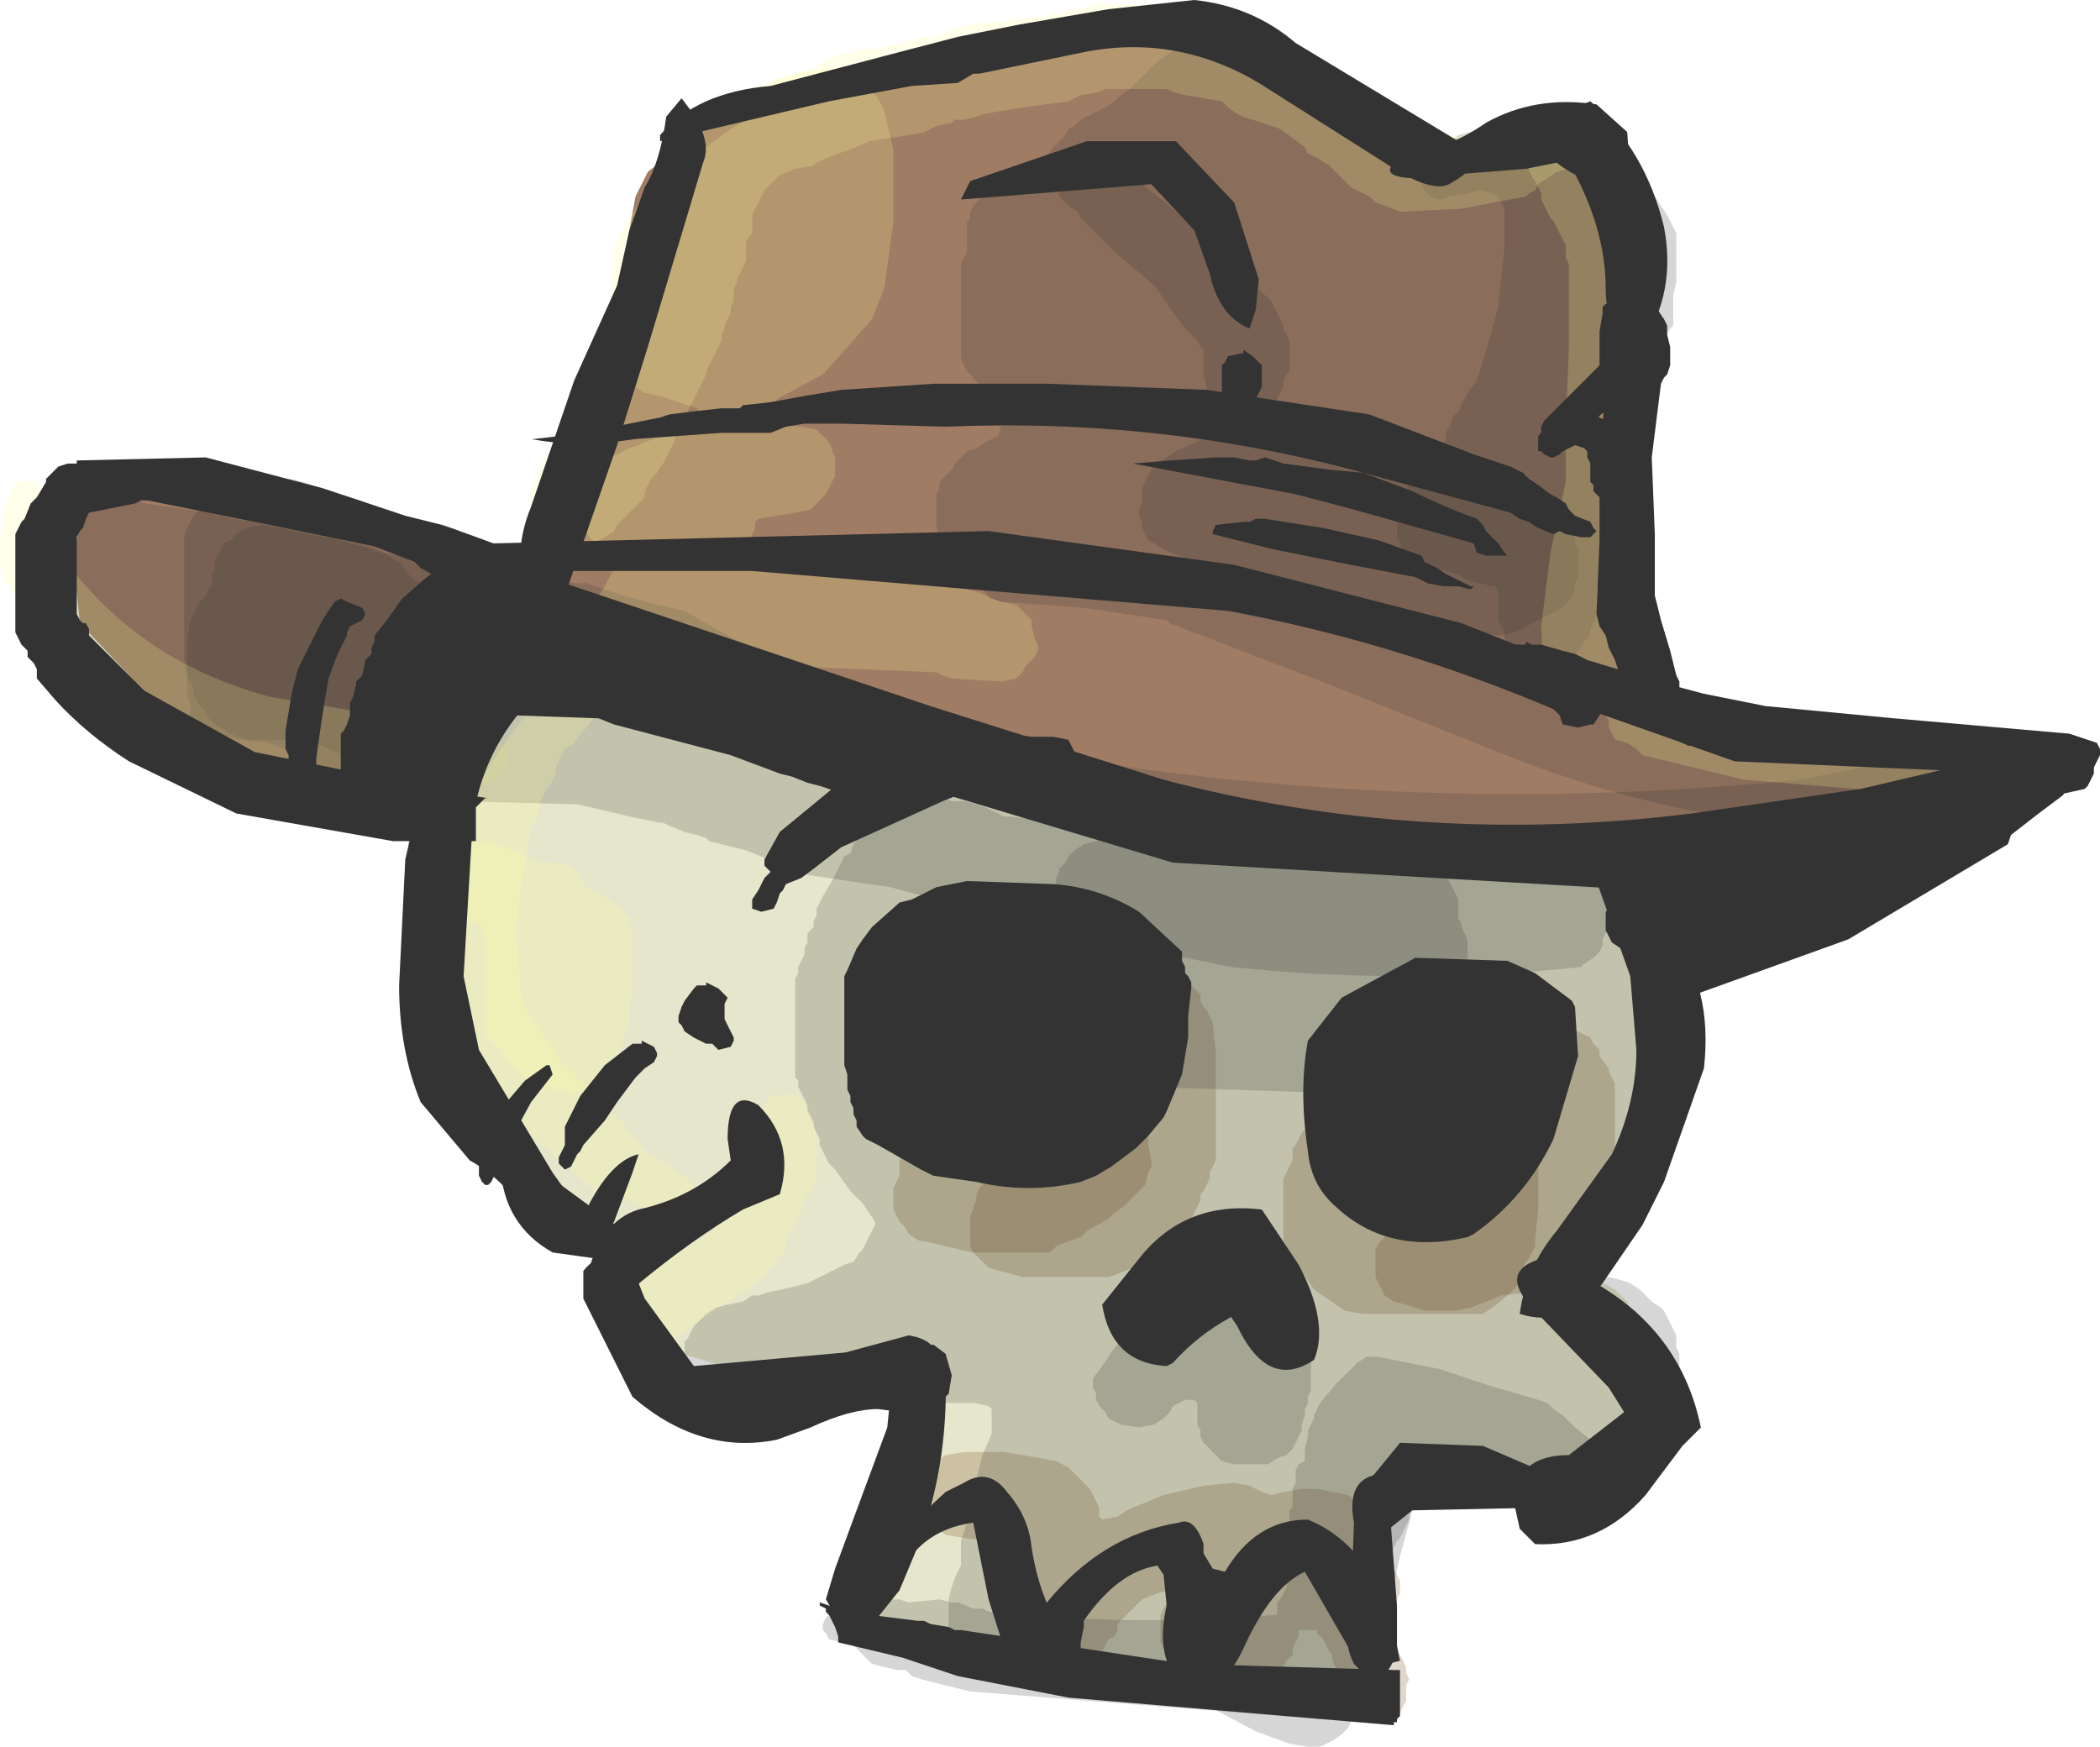 <?xml version="1.0" encoding="UTF-8" standalone="no"?>
<svg xmlns:xlink="http://www.w3.org/1999/xlink" height="28.45px" width="34.2px" xmlns="http://www.w3.org/2000/svg">
  <g transform="matrix(1.0, 0.0, 0.0, 1.0, 17.1, 14.2)">
    <path d="M-15.85 -4.55 Q-16.05 -5.5 -15.45 -6.15 L-14.65 -6.4 -12.3 -6.2 Q-10.85 -6.25 -9.75 -5.0 -9.35 -4.2 -9.8 -3.5 L-9.95 -3.05 Q-9.85 -2.2 -10.25 -1.55 -10.35 -1.3 -10.75 -1.3 L-13.25 -1.4 Q-14.45 -1.4 -14.95 -2.5 L-14.95 -3.15 -15.8 -4.05 -15.85 -4.55" fill="#a07c64" fill-rule="evenodd" stroke="none"/>
    <path d="M9.3 -10.95 L9.4 -10.4 Q9.6 -8.95 9.3 -7.3 L9.25 -6.75 9.25 -5.9 9.1 -4.95 9.45 -4.0 9.75 -3.45 9.85 -3.15 10.05 -2.85 10.35 -2.3 15.15 -1.6 15.3 -0.85 15.1 -0.55 Q10.3 -0.15 5.45 -0.7 3.0 -0.6 1.05 -1.35 L-2.35 -2.6 -5.1 -3.4 -7.1 -3.5 -7.65 -2.95 -8.25 -2.9 -8.35 -3.05 -8.45 -3.15 -8.55 -3.25 Q-8.8 -3.75 -8.45 -4.15 L-8.25 -4.55 Q-7.55 -6.25 -7.4 -7.5 L-6.75 -11.0 -6.55 -11.4 -5.2 -12.5 -3.9 -12.65 -1.1 -13.1 2.35 -13.75 Q3.85 -13.15 5.35 -12.0 5.8 -11.7 6.3 -11.7 L8.55 -11.8 9.3 -10.95" fill="#a07c64" fill-rule="evenodd" stroke="none"/>
    <path d="M1.05 -0.9 L1.2 -0.85 1.3 -0.75 1.4 -0.75 1.55 -0.65 1.7 -0.6 1.85 -0.5 2.35 -0.4 3.15 -0.25 3.25 -0.2 8.95 -0.1 9.1 0.0 9.2 0.1 9.3 0.2 9.3 0.3 9.35 0.4 9.4 0.5 9.4 0.6 9.4 0.65 9.4 0.75 9.4 0.85 9.4 0.95 9.45 1.05 9.45 1.15 9.5 1.25 9.5 1.35 9.5 1.4 9.5 1.6 9.5 1.9 9.5 2.15 9.55 2.25 9.65 2.35 9.65 2.45 9.7 2.55 9.7 2.65 9.75 2.75 9.75 2.9 9.75 3.1 9.75 3.4 9.7 3.75 9.7 3.85 9.65 3.95 9.65 4.05 9.65 4.15 9.6 4.25 9.55 4.35 9.45 4.5 9.3 4.8 9.05 5.2 8.95 5.35 8.9 5.45 8.9 5.55 8.8 5.75 8.7 5.9 8.5 6.2 8.35 6.35 8.4 6.4 8.7 6.55 8.9 6.65 9.2 6.8 9.3 6.9 9.4 7.0 9.45 7.1 9.55 7.15 9.6 7.25 9.65 7.35 9.7 7.45 9.7 7.65 9.7 7.9 9.7 8.4 9.7 8.6 9.7 8.75 9.7 8.85 9.65 8.95 9.6 9.05 9.55 9.15 9.55 9.25 9.45 9.35 9.4 9.4 9.3 9.5 9.1 9.7 9.0 9.75 8.7 9.8 5.2 9.9 5.2 10.0 5.2 10.1 5.2 10.15 5.2 10.35 5.2 10.55 5.2 10.65 5.25 10.75 5.3 10.85 5.3 10.9 5.3 11.0 5.35 11.1 5.4 11.2 5.4 11.5 5.4 11.85 5.4 12.25 5.4 12.35 5.4 12.5 5.4 12.6 5.4 12.7 5.35 12.8 5.3 12.9 5.3 13.0 5.2 13.1 5.15 13.15 5.05 13.25 4.95 13.35 4.8 13.4 4.15 13.4 3.7 13.25 3.65 13.15 3.5 13.15 -0.25 13.0 -0.55 12.95 -0.75 12.9 -0.95 12.85 -1.2 12.75 -1.3 12.7 -1.4 12.7 -1.6 12.65 -2.0 12.55 -2.2 12.5 -2.35 12.4 -2.4 12.35 -2.45 12.35 -2.6 12.3 -2.8 12.25 -2.9 12.15 -3.0 12.05 -3.1 11.95 -3.1 11.85 -3.15 11.75 -3.2 11.65 -3.2 11.6 -3.2 11.5 -3.2 11.4 -3.15 11.3 -3.1 11.2 -3.05 11.1 -2.95 11.0 -2.85 10.95 -2.8 10.85 -2.7 10.85 -2.6 10.8 -2.45 10.75 -2.45 10.65 -2.45 10.55 -2.45 10.45 -2.45 10.35 -2.45 10.25 -2.45 10.15 -2.45 10.1 -2.4 10.0 -2.35 9.9 -2.35 9.8 -2.35 9.7 -2.35 9.6 -2.35 9.5 -2.35 9.4 -2.3 9.35 -2.3 9.25 -2.25 9.15 -2.2 9.05 -2.2 8.95 -2.2 8.85 -2.2 8.75 -2.2 8.65 -2.2 8.6 -2.3 8.5 -2.4 8.4 -2.5 8.3 -2.6 8.25 -2.7 8.25 -3.6 8.15 -3.95 8.1 -5.35 8.05 -5.65 7.95 -6.0 7.85 -6.35 7.65 -6.55 7.4 -6.6 7.3 -6.6 7.2 -6.65 7.1 -6.7 7.0 -6.7 6.9 -6.7 6.85 -6.75 6.75 -6.8 6.65 -6.95 6.55 -7.1 6.45 -7.25 6.25 -7.45 6.0 -7.75 5.6 -7.85 5.5 -7.85 5.4 -7.9 5.35 -7.95 5.25 -8.0 5.15 -8.1 5.05 -8.2 4.95 -8.25 4.85 -8.35 4.75 -8.45 4.6 -8.5 4.6 -8.7 4.5 -8.85 4.4 -8.95 4.35 -9.0 4.25 -9.1 4.15 -9.1 4.05 -9.15 3.95 -9.2 3.85 -9.2 3.75 -9.2 3.65 -9.2 3.6 -9.2 3.5 -9.2 3.4 -9.15 3.3 -9.45 2.85 -9.75 2.25 -9.95 2.0 -10.2 1.6 -10.35 1.35 -10.4 1.25 -10.45 1.15 -10.45 1.05 -10.45 0.65 -10.45 0.0 -10.45 -0.15 -10.45 -0.35 -10.45 -0.65 -10.45 -0.9 -10.45 -1.0 -10.4 -1.1 -10.4 -1.2 -10.35 -1.3 -10.3 -1.5 -10.25 -1.65 -10.2 -1.75 -10.15 -1.85 -10.15 -1.95 -10.1 -2.05 -10.1 -2.15 -10.0 -2.35 -9.85 -2.6 -9.45 -3.1 -9.25 -3.25 -9.1 -3.35 -8.95 -3.4 -8.85 -3.45 -8.75 -3.5 -8.55 -3.5 -8.35 -3.5 -8.2 -3.4 -8.05 -3.3 -7.9 -3.25 -7.8 -3.15 -7.7 -3.05 -7.7 -2.95 -7.65 -2.85 -7.6 -2.75 -7.6 -2.65 -5.4 -2.3 -4.2 -1.85 -1.75 -1.75 -1.1 -1.6 -0.95 -1.6 -0.85 -1.5 -0.7 -1.5 -0.6 -1.45 -0.55 -1.45 -0.35 -1.4 -0.2 -1.35 -0.05 -1.25 0.1 -1.15 0.3 -1.15 0.45 -1.1 0.55 -1.0 0.65 -1.0 0.75 -0.95 0.85 -0.95 1.05 -0.9" fill="#e6e6cc" fill-rule="evenodd" stroke="none"/>
    <path d="M2.5 10.0 L3.0 9.95 3.25 10.0 3.45 10.1 3.6 10.15 3.8 10.1 4.1 10.05 4.35 10.05 4.85 10.15 5.0 10.25 5.2 10.45 5.25 10.55 5.3 10.6 5.35 10.7 5.4 10.8 5.45 10.9 5.45 11.0 5.5 11.1 5.55 11.2 5.6 11.25 5.6 11.35 5.65 11.45 5.7 11.55 5.7 11.65 5.7 11.75 5.65 11.85 5.6 11.95 5.55 12.0 5.5 12.1 5.45 12.2 5.5 12.3 5.55 12.4 5.55 12.5 5.6 12.6 5.6 12.7 5.7 12.75 5.75 12.85 5.8 12.95 5.8 13.05 5.85 13.15 5.8 13.25 5.8 13.35 5.8 13.45 5.8 13.5 5.75 13.6 5.7 13.7 5.55 13.8 5.35 13.85 5.1 13.8 5.0 13.7 4.9 13.6 4.9 13.5 4.85 13.45 4.85 13.35 4.8 13.25 4.75 13.15 4.7 13.05 4.65 12.95 4.6 12.85 4.6 12.75 4.55 12.7 4.5 12.6 4.45 12.5 4.35 12.4 4.35 12.35 4.05 12.35 4.05 12.45 4.0 12.55 3.95 12.65 3.95 12.75 3.85 12.85 3.8 12.95 3.6 13.0 3.35 13.1 3.05 13.0 2.85 12.95 2.8 13.0 2.7 13.05 2.5 13.1 2.2 13.0 2.05 12.95 1.95 12.85 1.9 12.75 1.85 12.65 1.8 12.55 1.8 12.45 1.8 12.35 1.8 12.25 1.8 12.2 1.8 12.1 1.85 12.0 1.9 11.9 1.95 11.8 2.05 11.7 2.05 11.65 1.95 11.7 1.75 11.75 1.5 11.85 1.4 11.95 1.3 12.05 1.2 12.15 1.1 12.25 1.1 12.35 1.05 12.45 0.95 12.5 0.9 12.6 0.85 12.7 0.7 12.8 0.55 12.9 0.25 12.95 -0.05 12.9 -0.2 12.8 -0.3 12.7 -0.4 12.6 -0.45 12.5 -0.45 12.45 -0.45 12.35 -0.45 12.25 -0.45 12.15 -0.55 12.05 -0.55 11.95 -0.6 11.85 -0.65 11.75 -0.65 11.7 -0.65 11.5 -0.65 11.4 -0.65 11.3 -0.65 11.2 -0.65 11.0 -0.95 10.9 -1.4 10.85 -1.7 10.8 -1.85 10.7 -1.95 10.6 -2.05 10.5 -2.1 10.45 -2.1 10.35 -2.1 10.25 -2.15 10.15 -2.1 10.05 -2.1 9.95 -2.1 9.85 -2.05 9.75 -1.95 9.7 -1.85 9.6 -1.7 9.5 -1.4 9.45 -0.75 9.45 -0.15 9.55 0.1 9.6 0.3 9.7 0.35 9.75 0.45 9.85 0.55 9.95 0.65 10.05 0.7 10.15 0.75 10.25 0.8 10.35 0.8 10.45 0.8 10.5 0.85 10.55 1.1 10.5 1.25 10.4 1.85 10.15 2.5 10.0" fill="#663300" fill-opacity="0.2" fill-rule="evenodd" stroke="none"/>
    <path d="M8.6 2.6 L8.8 2.7 8.85 2.8 8.95 2.9 8.95 3.0 9.1 3.2 9.1 3.25 9.15 3.35 9.2 3.45 9.2 3.85 9.2 4.5 9.15 5.15 9.15 5.35 9.1 5.45 9.05 5.55 9.0 5.6 8.95 5.7 8.85 5.8 8.8 5.9 8.75 6.0 8.7 6.1 8.65 6.2 8.6 6.25 8.55 6.35 8.45 6.45 8.25 6.55 8.1 6.65 7.85 6.8 7.8 6.85 7.35 6.9 6.85 7.1 6.6 7.15 6.25 7.15 6.1 7.15 5.8 7.05 5.6 7.0 5.45 6.9 5.4 6.8 5.35 6.7 5.3 6.6 5.3 6.5 5.3 6.45 5.3 6.35 5.3 6.25 5.3 6.15 5.35 6.05 5.45 5.95 5.5 5.85 5.55 5.75 5.5 5.7 5.45 5.6 5.25 5.4 5.2 5.3 5.15 5.2 5.15 5.1 5.15 5.0 5.2 4.95 5.2 4.85 5.25 4.75 5.3 4.65 5.35 4.55 5.45 4.45 5.6 4.35 5.8 4.35 5.9 4.45 5.9 4.55 5.85 4.65 5.9 4.75 5.95 4.85 6.1 4.95 6.2 5.0 6.3 5.1 6.35 5.1 6.55 5.1 6.7 5.05 6.75 4.95 6.85 4.85 6.9 4.75 6.95 4.7 7.05 4.6 7.15 4.5 7.2 4.45 7.3 4.4 7.5 4.35 7.65 4.3 7.65 4.1 7.65 3.75 7.65 3.35 7.65 3.1 7.7 3.0 7.75 2.9 7.8 2.8 7.9 2.7 8.05 2.6 8.35 2.55 8.6 2.6" fill="#663300" fill-opacity="0.2" fill-rule="evenodd" stroke="none"/>
    <path d="M7.5 4.1 L7.7 4.2 7.75 4.3 7.85 4.4 7.85 4.5 7.9 4.6 7.95 4.7 7.95 5.05 7.95 5.5 7.9 6.0 7.9 6.1 7.85 6.2 7.8 6.3 7.75 6.35 7.7 6.45 7.7 6.55 7.65 6.65 7.6 6.75 7.45 6.9 7.2 7.1 7.05 7.2 5.1 7.2 4.8 7.15 4.3 6.8 3.95 6.3 3.85 6.2 3.85 6.1 3.8 6.0 3.8 5.95 3.8 5.75 3.8 5.45 3.8 5.2 3.8 5.0 3.85 4.9 3.9 4.8 3.95 4.7 3.95 4.6 3.95 4.5 4.0 4.45 4.05 4.35 4.1 4.25 4.2 4.15 4.4 4.05 4.55 3.95 4.65 3.85 4.75 3.8 4.8 3.8 5.0 3.7 5.05 3.6 5.15 3.5 5.35 3.5 5.35 3.45 5.5 3.5 5.55 3.6 5.6 3.7 5.6 3.8 5.55 3.9 5.5 4.0 5.5 4.1 5.5 4.2 5.5 4.25 5.45 4.35 5.45 4.45 5.35 4.55 5.25 4.75 5.2 4.85 5.2 4.95 5.2 5.0 5.25 5.1 5.35 5.3 5.45 5.35 5.5 5.4 5.75 5.45 5.85 5.45 6.0 5.4 6.15 5.35 6.2 5.25 6.3 5.15 6.4 5.05 6.45 4.95 6.45 4.85 6.5 4.75 6.55 4.7 6.55 4.6 6.6 4.5 6.65 4.4 6.7 4.3 6.8 4.2 6.95 4.1 7.25 4.05 7.5 4.1" fill="#663300" fill-opacity="0.2" fill-rule="evenodd" stroke="none"/>
    <path d="M1.1 2.85 L1.25 2.95 1.35 3.0 1.4 3.1 1.45 3.2 1.45 3.3 1.45 3.4 1.45 3.5 1.55 3.6 1.55 3.7 1.6 3.75 1.6 3.85 1.6 3.95 1.6 4.15 1.6 4.45 1.65 4.7 1.65 4.8 1.6 4.9 1.55 5.1 1.3 5.35 1.2 5.45 1.05 5.55 0.95 5.65 0.6 5.85 0.5 5.95 0.35 6.0 0.1 6.1 0.0 6.2 -1.25 6.2 -1.7 6.1 -1.9 6.05 -2.15 6.0 -2.3 5.9 -2.35 5.8 -2.45 5.7 -2.5 5.6 -2.55 5.5 -2.55 5.45 -2.55 5.35 -2.55 5.25 -2.55 5.15 -2.5 5.05 -2.45 4.95 -2.45 4.85 -2.45 4.75 -2.45 4.7 -2.4 4.6 -2.3 4.5 -2.2 4.4 -2.0 4.35 -1.8 4.4 -1.65 4.5 -1.55 4.6 -1.5 4.7 -1.5 4.75 -1.55 4.85 -1.45 4.95 -1.3 4.95 -1.25 4.95 -1.2 4.85 -1.15 4.75 -1.05 4.65 -0.95 4.55 -0.85 4.5 -0.65 4.45 -0.45 4.5 -0.4 4.5 -0.25 4.55 -0.2 4.55 -0.05 4.55 0.05 4.5 0.25 4.45 0.25 4.25 0.2 3.9 0.2 3.5 0.2 3.25 0.25 3.15 0.3 3.05 0.4 2.95 0.5 2.85 0.65 2.8 0.85 2.8 0.85 2.75 1.1 2.85" fill="#663300" fill-opacity="0.2" fill-rule="evenodd" stroke="none"/>
    <path d="M2.7 2.95 L2.7 3.7 2.7 4.5 2.7 4.7 2.65 4.8 2.6 4.9 2.6 5.0 2.55 5.1 2.5 5.2 2.45 5.25 2.45 5.35 2.4 5.45 2.35 5.55 2.3 5.65 2.2 5.85 2.05 6.0 2.0 6.1 1.85 6.2 1.8 6.25 1.7 6.3 1.45 6.35 1.35 6.45 1.1 6.55 0.95 6.6 -0.45 6.6 -1.0 6.45 -1.1 6.35 -1.2 6.25 -1.25 6.2 -1.3 6.1 -1.3 6.0 -1.3 5.9 -1.3 5.8 -1.3 5.7 -1.3 5.6 -1.25 5.5 -1.25 5.45 -1.2 5.35 -1.2 5.25 -1.15 5.15 -1.05 5.05 -0.95 5.0 -0.9 4.95 -0.75 4.95 -0.55 5.0 -0.4 5.05 -0.3 5.0 -0.3 4.95 -0.25 4.85 -0.2 4.75 -0.15 4.65 -0.1 4.55 0.05 4.4 0.2 4.2 0.25 4.1 0.3 4.0 0.35 3.9 0.45 3.8 0.6 3.7 0.85 3.65 1.0 3.65 1.25 3.65 1.3 3.65 1.3 3.55 1.3 3.45 1.3 3.35 1.3 3.25 1.3 3.2 1.3 3.1 1.3 3.0 1.2 2.9 1.15 2.8 1.1 2.7 1.05 2.6 1.0 2.5 0.95 2.45 0.95 2.35 0.95 2.25 0.95 2.15 0.95 2.05 1.0 1.95 1.05 1.85 1.1 1.75 1.25 1.7 1.4 1.6 1.55 1.6 1.75 1.55 2.0 1.6 2.2 1.7 2.25 1.8 2.35 1.9 2.45 2.0 2.45 2.1 2.5 2.2 2.55 2.25 2.6 2.35 2.65 2.45 2.7 2.95" fill="#663300" fill-opacity="0.2" fill-rule="evenodd" stroke="none"/>
    <path d="M1.15 -12.65 L1.3 -12.75 1.45 -12.9 1.75 -13.2 1.9 -13.3 2.05 -13.4 2.35 -13.45 2.7 -13.45 2.7 -13.5 2.9 -13.45 3.05 -13.4 3.2 -13.3 3.3 -13.25 3.35 -13.2 3.7 -13.15 4.05 -13.1 4.2 -13.0 4.3 -12.9 4.45 -12.7 4.6 -12.4 4.65 -12.35 4.8 -12.15 4.9 -12.0 5.7 -11.85 6.25 -11.6 6.35 -11.5 6.55 -11.55 6.65 -11.6 8.45 -11.7 Q9.1 -11.65 9.55 -11.15 L9.55 -11.05 9.6 -10.95 9.65 -10.85 9.65 -10.75 9.65 -10.6 9.65 -10.3 9.65 -10.2 9.65 -10.0 9.65 -9.85 9.65 -9.75 9.5 -9.25 9.45 -9.0 9.35 -8.5 9.2 -7.95 9.2 -7.85 9.15 -7.75 9.1 -7.65 9.0 -7.5 8.95 -7.4 9.0 -6.9 9.0 -6.45 9.0 -5.6 9.0 -5.25 9.0 -4.75 9.05 -4.65 9.1 -4.6 9.15 -4.5 9.2 -4.4 9.3 -4.3 9.3 -4.2 9.35 -4.1 9.4 -4.0 9.45 -3.9 9.45 -3.85 9.5 -3.75 9.5 -3.65 9.5 -3.55 9.45 -3.45 9.45 -3.35 9.4 -3.25 9.35 -3.2 9.3 -3.1 9.2 -3.0 9.05 -2.9 8.9 -2.85 8.7 -2.8 8.6 -2.8 8.4 -2.85 8.2 -2.9 8.05 -3.0 8.0 -3.1 7.9 -3.15 7.85 -3.25 7.8 -3.35 7.65 -3.4 7.45 -3.5 7.4 -3.55 7.25 -3.6 7.15 -3.6 7.05 -3.65 4.1 -4.35 2.25 -4.7 1.3 -4.9 1.15 -5.0 0.75 -5.0 0.65 -4.9 0.5 -4.85 0.4 -4.8 0.2 -4.75 0.1 -4.75 -0.1 -4.8 -0.3 -4.85 -0.45 -4.95 -0.55 -5.05 -0.6 -5.15 -0.75 -5.1 -0.85 -5.1 -1.05 -5.05 -1.25 -5.1 -1.45 -5.15 -1.6 -5.25 -1.7 -5.35 -1.75 -5.4 -1.8 -5.5 -1.85 -5.6 -1.85 -5.7 -1.85 -5.8 -1.85 -5.9 -1.85 -6.1 -1.85 -6.15 -1.8 -6.25 -1.8 -6.35 -1.7 -6.45 -1.6 -6.55 -1.55 -6.65 -1.35 -6.85 -1.2 -6.9 -1.05 -7.0 -0.85 -7.1 -0.8 -7.2 -0.85 -7.3 -0.9 -7.4 -0.95 -7.5 -0.95 -7.6 -0.95 -7.65 -1.0 -7.75 -1.1 -7.85 -1.25 -8.05 -1.35 -8.15 -1.4 -8.25 -1.45 -8.35 -1.45 -8.6 -1.45 -8.9 -1.45 -9.15 -1.45 -9.55 -1.45 -9.85 -1.45 -9.9 -1.4 -10.0 -1.35 -10.1 -1.35 -10.2 -1.35 -10.3 -1.35 -10.4 -1.35 -10.5 -1.35 -10.6 -1.3 -10.65 -1.3 -10.75 -1.25 -10.85 -1.15 -10.95 -1.1 -11.05 -1.05 -11.15 -0.95 -11.25 -0.85 -11.35 -0.7 -11.4 -0.5 -11.5 -0.3 -11.5 -0.1 -11.55 -0.1 -11.6 0.05 -11.8 0.25 -12.0 0.3 -12.1 0.4 -12.15 0.5 -12.25 0.7 -12.35 0.9 -12.45 1.05 -12.55 1.15 -12.65" fill="#333333" fill-opacity="0.2" fill-rule="evenodd" stroke="none"/>
    <path d="M5.95 -7.1 L6.1 -7.0 6.45 -6.95 6.65 -6.9 6.8 -6.8 6.85 -6.7 6.9 -6.6 6.95 -6.5 6.95 -6.45 7.15 -6.35 7.8 -6.1 8.1 -5.9 8.4 -5.75 8.45 -5.65 8.5 -5.55 8.55 -5.45 8.55 -5.35 8.6 -5.25 8.6 -5.15 8.6 -5.1 8.6 -5.0 8.6 -4.9 8.6 -4.8 8.55 -4.7 8.55 -4.6 8.5 -4.5 8.45 -4.4 8.4 -4.35 8.25 -4.25 8.05 -4.15 7.85 -4.05 7.7 -3.95 7.55 -3.9 7.35 -3.85 5.2 -3.9 4.35 -4.1 4.2 -4.2 4.05 -4.3 3.15 -4.7 1.85 -5.25 1.7 -5.35 1.6 -5.4 1.55 -5.5 1.5 -5.6 1.5 -5.7 1.45 -5.8 1.45 -5.9 1.5 -6.0 1.5 -6.1 1.5 -6.15 1.5 -6.25 1.55 -6.35 1.6 -6.45 1.65 -6.55 1.75 -6.65 1.9 -6.75 2.05 -6.85 2.6 -7.1 2.9 -7.2 3.15 -7.25 3.35 -7.3 3.95 -7.3 5.2 -7.25 5.95 -7.1" fill="#333333" fill-opacity="0.2" fill-rule="evenodd" stroke="none"/>
    <path d="M9.85 -11.0 L10.05 -10.7 10.15 -10.5 10.2 -10.4 10.2 -10.25 10.2 -9.85 10.2 -9.6 10.15 -9.4 10.15 -9.1 10.15 -9.0 10.15 -8.9 10.1 -8.85 10.05 -8.75 9.9 -8.45 9.6 -8.0 9.4 -7.7 9.1 -7.25 9.05 -7.15 9.15 -7.05 9.2 -6.95 9.3 -6.85 9.35 -6.75 9.4 -6.65 9.4 -6.6 9.4 -6.5 9.4 -6.4 9.4 -6.3 9.4 -6.1 9.4 -6.0 9.4 -5.9 9.35 -5.85 9.3 -5.75 9.25 -5.65 9.2 -5.55 9.2 -5.45 9.15 -5.35 9.15 -5.25 9.05 -5.1 9.0 -5.0 9.0 -4.9 8.95 -4.8 8.95 -4.7 8.9 -4.6 8.9 -4.5 8.9 -4.4 8.9 -4.35 8.9 -4.25 8.9 -4.15 8.85 -4.05 8.8 -3.95 8.8 -3.85 8.7 -3.75 8.65 -3.65 8.55 -3.55 8.45 -3.5 8.4 -3.5 8.3 -3.45 8.1 -3.4 7.9 -3.45 7.7 -3.5 7.6 -3.6 7.5 -3.7 7.4 -3.8 7.4 -3.9 7.35 -4.0 7.3 -4.1 7.3 -4.15 7.3 -4.25 7.3 -4.35 7.3 -4.45 7.3 -4.55 7.25 -4.65 7.2 -4.65 7.0 -4.7 6.8 -4.75 6.65 -4.85 6.45 -4.9 6.25 -4.95 6.05 -5.0 5.9 -5.1 5.8 -5.15 5.75 -5.25 5.7 -5.35 5.65 -5.45 5.65 -5.55 5.65 -5.65 5.65 -5.75 5.65 -5.85 5.65 -5.9 5.7 -6.0 5.7 -6.1 5.8 -6.2 5.85 -6.3 5.95 -6.4 5.95 -6.5 6.05 -6.6 6.15 -6.65 6.25 -6.75 6.35 -6.85 6.4 -6.95 6.45 -7.05 6.45 -7.15 6.5 -7.25 6.55 -7.35 6.55 -7.4 6.65 -7.5 6.7 -7.6 6.75 -7.7 6.8 -7.8 6.95 -8.0 7.15 -8.65 7.3 -9.2 7.4 -10.15 7.4 -10.8 7.35 -10.9 7.3 -11.0 7.2 -11.05 7.0 -11.1 6.8 -11.05 6.5 -11.0 6.35 -10.95 6.2 -11.0 6.1 -11.1 6.05 -11.2 6.0 -11.3 5.95 -11.4 5.95 -11.5 5.95 -11.55 6.0 -11.65 6.1 -11.75 6.2 -11.85 6.35 -11.85 6.5 -11.9 6.65 -12.0 6.85 -12.05 7.2 -12.15 7.6 -12.2 7.85 -12.15 8.0 -12.05 8.2 -11.95 8.35 -11.85 8.45 -11.8 8.5 -11.75 8.65 -11.75 8.8 -11.7 9.2 -11.55 9.5 -11.35 9.85 -11.0" fill="#333333" fill-opacity="0.2" fill-rule="evenodd" stroke="none"/>
    <path d="M0.7 -11.7 L0.9 -11.65 1.05 -11.55 1.95 -10.85 2.9 -9.95 3.6 -9.3 3.65 -9.2 3.7 -9.1 3.75 -9.0 3.8 -8.9 3.8 -8.85 3.85 -8.75 3.9 -8.65 3.9 -8.55 3.9 -8.45 3.9 -8.35 3.9 -8.25 3.9 -8.15 3.85 -8.1 3.8 -8.0 3.8 -7.9 3.75 -7.8 3.7 -7.7 3.6 -7.6 3.45 -7.5 3.35 -7.45 3.3 -7.45 3.1 -7.4 2.85 -7.45 2.75 -7.55 2.65 -7.65 2.55 -7.75 2.55 -7.85 2.55 -7.9 2.5 -8.1 2.5 -8.3 2.5 -8.4 2.5 -8.5 2.45 -8.55 2.4 -8.65 2.2 -8.85 2.05 -9.05 1.7 -9.55 1.05 -10.1 0.5 -10.65 0.45 -10.75 0.3 -10.85 0.25 -10.9 0.15 -11.0 0.15 -11.1 0.15 -11.2 0.15 -11.3 0.15 -11.4 0.25 -11.5 0.3 -11.6 0.45 -11.65 0.5 -11.65 0.7 -11.7" fill="#333333" fill-opacity="0.2" fill-rule="evenodd" stroke="none"/>
    <path d="M1.45 -5.0 L1.6 -5.0 1.75 -4.95 1.9 -4.95 2.2 -4.9 5.55 -3.9 7.5 -3.2 Q9.0 -2.65 10.55 -2.35 L13.35 -2.0 14.95 -1.7 15.05 -1.6 15.15 -1.55 15.15 -1.5 15.35 -1.5 15.55 -1.4 15.6 -1.3 15.7 -1.25 15.7 -1.15 15.7 -1.05 15.65 -0.95 15.6 -0.85 15.5 -0.75 15.35 -0.75 15.05 -0.75 14.95 -0.7 14.7 -0.65 14.4 -0.6 14.3 -0.6 14.1 -0.55 13.9 -0.6 13.75 -0.6 13.6 -0.65 13.45 -0.65 Q10.25 -0.75 7.3 -1.95 L4.55 -3.05 1.95 -4.05 1.9 -4.1 0.55 -4.3 -0.8 -4.4 -0.95 -4.45 -1.05 -4.55 -1.2 -4.65 -1.15 -4.7 -1.05 -4.85 -0.95 -4.8 0.1 -4.95 1.45 -5.0" fill="#333333" fill-opacity="0.2" fill-rule="evenodd" stroke="none"/>
    <path d="M0.65 -1.85 L1.05 -1.75 1.3 -1.7 Q6.75 -0.95 12.2 -1.5 L14.25 -1.9 14.7 -2.0 14.85 -2.05 14.95 -2.05 15.1 -2.1 15.3 -2.05 15.4 -2.0 15.65 -2.0 15.75 -1.9 15.75 -1.85 15.7 -1.75 15.55 -1.65 15.45 -1.55 15.4 -1.45 15.3 -1.35 15.05 -1.25 14.85 -1.15 14.75 -1.1 14.6 -1.0 Q10.2 0.35 5.5 -0.25 L3.1 -0.55 Q0.35 -0.85 -2.3 -1.7 -3.15 -1.95 -3.9 -2.3 -5.25 -2.9 -6.45 -3.75 L-6.95 -3.95 -7.35 -4.1 -7.6 -4.2 -7.75 -4.3 -7.95 -4.4 -8.4 -4.45 -8.5 -4.5 -8.7 -4.55 -8.7 -4.65 -8.65 -4.7 -8.5 -4.75 -8.4 -4.75 -8.05 -4.75 -7.95 -4.75 -7.75 -4.7 -7.55 -4.7 -6.95 -4.5 -6.4 -4.35 -5.95 -4.25 Q-4.95 -3.65 -3.85 -3.2 L-1.65 -2.4 -0.45 -2.1 0.0 -2.05 0.4 -1.9 0.65 -1.85" fill="#333333" fill-opacity="0.2" fill-rule="evenodd" stroke="none"/>
    <path d="M-15.15 -6.1 L-14.85 -6.05 -14.75 -6.0 -14.05 -5.9 -13.7 -5.85 -13.3 -5.75 -12.55 -5.65 -11.85 -5.5 -11.05 -5.25 -10.9 -5.2 -10.55 -5.15 -10.05 -5.0 -9.85 -4.9 -9.8 -4.8 -9.7 -4.75 -9.65 -4.65 -9.6 -4.55 -9.6 -4.45 -9.6 -4.35 -9.6 -4.25 -9.6 -4.2 -9.55 -4.1 -9.45 -4.0 -9.45 -3.9 -9.35 -3.8 -9.35 -3.7 -9.3 -3.6 -9.3 -3.5 -9.3 -3.4 -9.3 -3.35 -9.3 -3.25 -9.3 -3.15 -9.3 -2.95 -9.3 -2.75 -9.3 -2.65 -9.35 -2.6 -9.35 -2.5 -9.4 -2.4 -9.45 -2.3 -9.5 -2.2 -9.6 -2.1 -9.7 -2.0 -9.85 -1.9 -10.15 -1.85 -10.6 -1.8 -10.6 -1.75 -10.65 -1.65 -10.7 -1.6 -10.8 -1.5 -10.85 -1.4 -11.05 -1.3 -11.2 -1.25 -11.4 -1.2 -11.65 -1.25 -11.95 -1.3 -12.05 -1.4 -12.15 -1.5 -12.2 -1.6 -12.25 -1.65 -12.25 -1.75 -12.3 -1.85 -12.3 -1.95 -12.75 -2.1 -13.2 -2.15 -13.7 -2.3 -14.2 -2.4 -14.5 -2.6 -14.8 -2.75 -15.2 -3.05 -15.35 -3.15 -15.45 -3.25 -15.55 -3.35 -15.6 -3.4 -15.65 -3.5 -15.7 -3.6 -15.7 -3.7 -15.75 -3.8 -15.8 -3.9 -15.9 -4.0 -15.95 -4.1 -16.05 -4.15 -16.05 -4.35 -16.05 -4.55 -16.05 -4.85 -16.05 -5.0 -16.05 -5.2 -16.05 -5.5 -16.05 -5.6 -16.0 -5.65 -15.95 -5.75 -15.85 -5.85 -15.8 -5.95 -15.6 -6.05 -15.3 -6.1 -15.15 -6.1" fill="#333333" fill-opacity="0.2" fill-rule="evenodd" stroke="none"/>
    <path d="M-10.35 -4.75 L-9.95 -4.6 -9.85 -4.55 -9.75 -4.5 -9.55 -4.5 -9.35 -4.4 -9.3 -4.35 -9.2 -4.25 -9.05 -4.15 -9.05 -4.05 -9.0 -3.95 -9.05 -3.85 -9.05 -3.75 -9.15 -3.65 -9.35 -3.6 -9.45 -3.55 -9.5 -3.45 -9.5 -3.35 -9.5 -3.25 -9.5 -3.15 -9.5 -3.1 -9.5 -3.0 -9.5 -2.9 -9.55 -2.8 -9.55 -2.7 -9.55 -2.6 -9.55 -2.5 -9.55 -2.4 -9.55 -2.35 -9.55 -2.25 -9.6 -2.15 -9.6 -2.05 -9.65 -1.95 -9.75 -1.75 -9.8 -1.65 -9.9 -1.6 -9.95 -1.5 -10.05 -1.4 -10.15 -1.3 -10.3 -1.2 -10.45 -1.15 -12.3 -1.1 -12.6 -1.15 -12.7 -1.25 -12.95 -1.3 -13.3 -1.6 -13.5 -1.75 -13.65 -1.95 -13.8 -2.15 -14.0 -2.4 -14.0 -2.7 -14.05 -2.9 -14.05 -3.1 -14.05 -3.35 -14.05 -3.75 -14.0 -4.1 -13.95 -4.2 -13.9 -4.3 -13.85 -4.4 -13.75 -4.5 -13.7 -4.6 -13.65 -4.65 -13.65 -4.75 -13.65 -4.85 -13.6 -4.95 -13.6 -5.05 -13.55 -5.15 -13.5 -5.25 -13.45 -5.35 -13.35 -5.4 -13.25 -5.5 -13.1 -5.6 -12.8 -5.65 -12.55 -5.6 -12.3 -5.55 -12.1 -5.5 -11.55 -5.4 -11.3 -5.35 -11.05 -5.3 -10.85 -5.2 -10.7 -5.1 -10.55 -5.0 -10.5 -4.9 -10.45 -4.85 -10.35 -4.75" fill="#333333" fill-opacity="0.2" fill-rule="evenodd" stroke="none"/>
    <path d="M-12.65 -6.4 L-12.4 -6.4 -12.15 -6.35 -11.9 -6.25 -11.7 -6.15 -11.65 -6.05 -11.55 -6.0 -11.5 -5.9 -11.45 -5.8 -11.4 -5.7 -11.15 -5.6 -10.65 -5.45 -10.1 -5.3 -9.95 -5.2 -9.85 -5.1 -9.75 -5.0 -9.5 -4.85 -9.3 -4.65 -9.2 -4.55 -9.15 -4.45 -9.1 -4.35 -9.1 -4.25 -9.05 -4.15 -9.05 -4.1 -9.05 -4.0 -9.05 -3.9 -9.05 -3.8 -9.05 -3.6 -9.1 -3.4 -9.15 -3.35 -9.2 -3.25 -9.25 -3.15 -9.25 -3.05 -9.25 -2.95 -9.25 -2.85 -9.25 -2.75 -9.25 -2.65 -9.25 -2.6 -9.3 -2.5 -9.3 -2.4 -9.35 -2.3 -9.4 -2.2 -9.45 -2.1 -9.55 -2.0 -9.7 -1.9 -9.8 -1.85 -10.3 -1.75 Q-11.25 -1.7 -12.05 -2.15 L-12.1 -2.15 -12.3 -2.15 -13.05 -2.15 -13.35 -2.25 -13.5 -2.35 -13.6 -2.4 -13.7 -2.5 -13.75 -2.6 -13.85 -2.7 -13.9 -2.8 -13.95 -2.9 -13.95 -3.0 -14.0 -3.1 -14.05 -3.15 -14.1 -3.45 -14.1 -4.1 -14.1 -4.5 -14.1 -4.95 -14.1 -5.5 -14.05 -5.6 -14.0 -5.7 -13.95 -5.8 -13.85 -5.9 -13.7 -6.0 -13.35 -6.1 -13.3 -6.15 -13.2 -6.25 -13.0 -6.3 -12.85 -6.4 -12.65 -6.4" fill="#333333" fill-opacity="0.2" fill-rule="evenodd" stroke="none"/>
    <path d="M0.7 -14.15 L2.1 -14.1 2.9 -14.0 3.05 -13.9 3.35 -13.8 3.5 -13.7 3.6 -13.65 3.65 -13.6 3.85 -13.55 4.0 -13.45 4.1 -13.35 4.4 -13.15 4.5 -13.1 4.65 -13.0 4.8 -12.9 4.95 -12.75 5.2 -12.65 5.35 -12.6 5.45 -12.5 5.6 -12.3 5.65 -12.2 5.75 -12.1 5.9 -12.0 5.95 -12.0 7.1 -12.0 7.45 -12.0 7.55 -12.0 7.95 -12.05 8.1 -12.05 8.25 -12.0 8.35 -12.0 8.5 -11.9 8.55 -11.85 8.6 -11.75 8.6 -11.65 8.55 -11.55 8.55 -11.5 8.45 -11.45 8.25 -11.4 8.1 -11.3 7.95 -11.2 7.9 -11.1 7.8 -11.05 7.75 -11.0 6.7 -10.8 5.7 -10.75 5.45 -10.85 5.3 -10.9 5.2 -11.0 5.1 -11.05 4.9 -11.15 4.8 -11.25 4.7 -11.35 4.65 -11.4 4.55 -11.5 4.4 -11.6 4.2 -11.7 4.15 -11.8 3.75 -12.1 3.3 -12.25 Q3.05 -12.3 2.85 -12.5 L2.8 -12.55 2.2 -12.65 2.0 -12.7 1.9 -12.75 0.9 -12.75 0.8 -12.7 0.5 -12.65 0.4 -12.6 0.3 -12.55 -0.45 -12.45 -1.05 -12.35 -1.2 -12.3 -1.4 -12.25 -1.55 -12.25 -1.6 -12.2 -1.85 -12.15 -2.05 -12.05 -2.3 -12.0 -2.95 -11.9 -3.05 -11.85 -3.3 -11.75 -3.45 -11.7 -3.7 -11.6 -3.8 -11.55 -3.85 -11.5 -4.15 -11.45 -4.4 -11.35 -4.5 -11.25 -4.6 -11.15 -4.65 -11.1 -4.7 -11.0 -4.75 -10.9 -4.8 -10.8 -4.85 -10.7 -4.85 -10.6 -4.85 -10.5 -4.85 -10.4 -4.9 -10.35 -4.95 -10.25 -4.95 -10.15 -4.95 -10.05 -4.95 -9.95 -5.0 -9.85 -5.05 -9.75 -5.1 -9.65 -5.1 -9.6 -5.15 -9.5 -5.15 -9.4 -5.15 -9.3 -5.2 -9.2 -5.2 -9.1 -5.25 -9.0 -5.3 -8.9 -5.3 -8.85 -5.35 -8.75 -5.35 -8.65 -5.4 -8.55 -5.45 -8.45 -5.5 -8.35 -5.55 -8.25 -5.6 -8.15 -5.6 -8.1 -5.65 -8.0 -5.7 -7.9 -5.75 -7.8 -5.85 -7.6 -5.9 -7.5 -5.95 -7.4 -6.0 -7.35 -6.05 -7.25 -6.1 -7.15 -6.1 -7.05 -6.15 -6.95 -6.2 -6.85 -6.3 -6.65 -6.35 -6.6 -6.4 -6.5 -6.5 -6.4 -6.55 -6.3 -6.6 -6.2 -6.6 -6.1 -6.7 -6.0 -6.85 -5.85 -6.95 -5.75 -7.05 -5.65 -7.1 -5.55 -7.25 -5.45 -7.35 -5.4 -7.45 -5.35 -7.65 -5.35 -7.85 -5.35 -8.05 -5.4 -8.15 -5.5 -8.25 -5.6 -8.35 -5.7 -8.35 -5.8 -8.4 -5.9 -8.45 -6.0 -8.45 -6.1 -8.45 -6.15 -8.45 -6.25 -8.4 -6.35 -8.35 -6.45 -8.3 -6.55 -8.3 -6.65 -8.2 -6.8 -8.1 -6.9 -8.0 -7.0 -7.95 -7.1 -7.85 -7.2 -7.65 -7.4 -7.6 -7.5 -7.55 -7.6 -7.55 -7.65 -7.45 -7.75 -7.4 -7.95 -7.35 -8.05 -7.3 -8.15 -7.2 -8.25 -7.15 -8.35 -7.05 -8.5 -7.05 -8.6 -7.0 -8.7 -6.95 -8.8 -6.9 -8.9 -6.85 -9.0 -6.85 -9.1 -6.8 -9.15 -6.8 -9.25 -6.7 -9.35 -6.7 -9.45 -6.65 -9.55 -6.65 -9.65 -6.65 -9.75 -6.65 -9.85 -6.6 -9.9 -6.55 -10.0 -6.55 -10.1 -6.5 -10.2 -6.45 -10.3 -6.35 -10.4 -6.35 -10.5 -6.35 -10.6 -6.35 -10.65 -6.3 -10.75 -6.3 -10.85 -6.3 -10.95 -6.3 -11.05 -6.3 -11.15 -6.25 -11.25 -6.25 -11.35 -6.2 -11.4 -6.15 -11.5 -6.1 -11.6 -6.05 -11.7 -5.95 -11.8 -5.85 -12.0 -5.8 -12.1 -5.7 -12.15 -5.65 -12.25 -5.6 -12.35 -5.45 -12.45 -5.0 -12.7 -4.6 -12.85 -3.85 -13.1 -3.7 -13.2 -3.6 -13.25 -3.5 -13.3 -3.2 -13.35 -3.1 -13.4 -2.9 -13.4 -2.4 -13.5 -2.25 -13.55 -2.05 -13.6 -1.85 -13.6 -1.65 -13.7 -1.5 -13.75 -1.3 -13.8 -0.4 -13.9 0.0 -13.95 0.15 -14.0 0.7 -14.1 0.7 -14.15" fill="#ffff99" fill-opacity="0.2" fill-rule="evenodd" stroke="none"/>
    <path d="M-4.1 -13.0 L-3.65 -13.1 -3.35 -13.05 -3.2 -12.95 -3.1 -12.85 -2.85 -12.65 -2.8 -12.6 -2.75 -12.5 -2.7 -12.4 -2.55 -11.75 -2.55 -10.6 -2.7 -9.5 -2.9 -9.0 -3.7 -8.1 -4.45 -7.7 -4.45 -7.6 -4.55 -7.5 -4.6 -7.4 -4.7 -7.35 -4.8 -7.25 -4.85 -7.25 -5.05 -7.2 -5.15 -7.2 -5.45 -7.25 -5.6 -7.35 -5.7 -7.45 -5.75 -7.55 -5.9 -7.6 -6.35 -7.75 -6.6 -7.8 -6.75 -7.9 -6.85 -8.0 -6.95 -8.1 -7.0 -8.15 -7.0 -8.25 -7.05 -8.35 -7.05 -8.45 -7.1 -8.55 -7.1 -8.65 -7.1 -8.9 -7.15 -9.5 -7.1 -10.15 -6.95 -10.5 -6.55 -11.1 -5.2 -12.1 -4.85 -12.3 -4.8 -12.4 -4.75 -12.5 -4.75 -12.6 -4.7 -12.65 -4.6 -12.75 -4.55 -12.85 -4.35 -12.95 -4.1 -13.0" fill="#ffff99" fill-opacity="0.2" fill-rule="evenodd" stroke="none"/>
    <path d="M-6.0 -5.15 L-3.35 -5.15 -3.1 -5.1 -2.05 -4.9 -1.85 -4.8 -1.35 -4.6 -1.15 -4.55 -0.95 -4.45 -0.8 -4.4 -0.55 -4.35 -0.45 -4.25 -0.35 -4.15 -0.3 -4.1 -0.3 -4.0 -0.25 -3.8 -0.2 -3.7 -0.2 -3.6 -0.25 -3.5 -0.4 -3.35 -0.45 -3.25 -0.55 -3.15 -0.8 -3.1 -1.6 -3.15 -1.75 -3.2 -1.85 -3.25 -4.3 -3.35 -4.6 -3.4 -4.7 -3.45 -6.15 -3.6 -6.45 -3.65 -6.55 -3.75 -6.65 -3.85 -6.7 -3.9 -6.75 -4.0 -6.8 -4.1 -6.8 -4.2 -6.9 -4.2 -7.05 -4.15 -7.25 -4.2 -7.35 -4.3 -7.35 -4.4 -7.35 -4.5 -7.25 -4.65 -7.15 -4.85 -7.1 -4.95 -7.05 -5.05 -6.95 -5.15 -6.9 -5.25 -6.8 -5.3 -6.75 -5.3 -6.55 -5.35 -6.3 -5.3 -6.1 -5.2 -6.0 -5.15" fill="#ffff99" fill-opacity="0.2" fill-rule="evenodd" stroke="none"/>
    <path d="M-4.05 -7.25 L-3.8 -7.2 -3.7 -7.1 -3.6 -7.0 -3.55 -6.9 -3.55 -6.85 -3.5 -6.75 -3.5 -6.65 -3.5 -6.55 -3.5 -6.45 -3.55 -6.35 -3.6 -6.25 -3.65 -6.15 -3.7 -6.1 -3.8 -6.0 -3.9 -5.9 -4.15 -5.85 -4.75 -5.75 -4.8 -5.7 -4.8 -5.6 -4.85 -5.5 -4.9 -5.4 -4.95 -5.35 -5.15 -5.15 -5.2 -5.15 -5.35 -5.1 -7.15 -5.15 -7.3 -5.25 -7.4 -5.35 -7.5 -5.45 -7.55 -5.55 -7.6 -5.65 -7.65 -5.75 -7.65 -5.85 -7.65 -5.9 -7.65 -6.0 -7.65 -6.2 -7.6 -6.3 -7.6 -6.4 -7.5 -6.5 -7.45 -6.6 -7.3 -6.65 -7.15 -6.75 -6.95 -6.85 -6.85 -6.9 -6.7 -6.95 -6.6 -7.0 -6.45 -7.05 -6.05 -7.25 -5.8 -7.3 -4.65 -7.3 -4.05 -7.25" fill="#ffff99" fill-opacity="0.2" fill-rule="evenodd" stroke="none"/>
    <path d="M-16.65 -6.4 L-16.5 -6.35 -16.45 -6.25 -16.35 -6.15 -16.35 -6.05 -16.3 -5.95 -16.3 -5.85 -16.3 -5.75 -16.3 -5.65 -16.25 -5.6 -16.2 -5.5 -16.2 -5.4 -16.2 -5.3 Q-14.95 -3.45 -12.7 -2.85 L-9.1 -2.25 -8.95 -2.15 -8.9 -2.05 -8.85 -2.0 -8.85 -1.9 -8.85 -1.8 -8.85 -1.7 -8.95 -1.6 -9.0 -1.5 -9.1 -1.45 Q-12.15 -0.95 -14.85 -2.55 L-16.1 -3.35 -16.35 -3.65 -16.65 -4.05 -16.85 -4.3 -16.85 -4.4 -16.85 -4.5 -16.95 -4.6 -16.95 -4.65 -17.05 -4.75 -17.05 -4.85 -17.1 -4.95 -17.1 -5.05 -17.1 -5.15 -17.1 -5.25 -17.1 -5.35 -17.1 -5.4 -17.1 -5.5 -17.05 -5.6 -17.05 -5.7 -17.05 -5.8 -17.05 -5.9 -17.0 -6.0 -16.95 -6.1 -16.95 -6.15 -16.9 -6.25 -16.85 -6.35 -16.8 -6.35 -16.65 -6.35 -16.65 -6.4" fill="#ffff99" fill-opacity="0.2" fill-rule="evenodd" stroke="none"/>
    <path d="M8.05 -11.8 L8.2 -11.8 8.2 -11.85 8.4 -11.75 8.5 -11.65 8.55 -11.55 8.6 -11.5 8.65 -11.4 8.7 -11.3 8.8 -11.2 8.9 -11.1 8.95 -11.0 9.0 -10.9 9.15 -10.75 9.2 -10.65 9.2 -10.55 9.3 -10.35 9.3 -10.15 9.4 -10.0 9.45 -8.85 9.45 -7.35 9.5 -6.05 9.5 -5.95 9.5 -5.85 9.45 -5.65 9.4 -5.5 9.35 -5.4 9.3 -5.3 9.2 -4.85 9.15 -4.35 9.15 -3.8 9.15 -3.6 9.2 -3.5 9.25 -3.4 9.3 -3.3 9.35 -3.25 9.35 -3.15 9.4 -3.05 9.4 -2.95 9.4 -2.85 9.4 -2.75 9.35 -2.7 9.3 -2.7 9.2 -2.65 9.05 -2.65 8.95 -2.65 8.7 -2.75 8.65 -2.8 8.55 -2.8 8.35 -2.9 8.25 -3.0 8.15 -3.1 Q8.0 -3.55 8.0 -4.0 L8.15 -5.2 8.4 -6.35 8.4 -7.3 8.45 -8.5 8.45 -9.85 8.45 -9.9 8.4 -10.0 8.4 -10.1 8.4 -10.2 8.35 -10.3 8.3 -10.4 8.25 -10.5 8.2 -10.6 8.15 -10.65 8.1 -10.75 8.05 -10.85 8.0 -10.95 8.0 -11.05 7.9 -11.25 7.8 -11.4 7.8 -11.5 7.85 -11.6 7.9 -11.7 7.95 -11.75 8.05 -11.8" fill="#ffff99" fill-opacity="0.2" fill-rule="evenodd" stroke="none"/>
    <path d="M9.65 -2.75 L9.75 -2.65 9.9 -2.6 Q11.5 -2.0 13.2 -2.0 L13.95 -2.0 15.45 -1.9 15.6 -1.85 15.7 -1.8 16.4 -1.75 16.45 -1.65 16.45 -1.55 16.35 -1.5 15.65 -1.4 15.55 -1.35 15.45 -1.3 14.35 -1.25 11.3 -1.5 9.65 -1.9 9.55 -2.0 9.4 -2.1 9.2 -2.15 9.15 -2.25 9.1 -2.35 9.1 -2.45 9.05 -2.55 9.05 -2.65 9.05 -2.75 9.05 -2.8 9.15 -2.9 9.2 -3.0 9.35 -3.0 9.5 -2.95 9.6 -2.85 9.65 -2.75" fill="#ffff99" fill-opacity="0.2" fill-rule="evenodd" stroke="none"/>
    <path d="M9.05 -0.3 L10.4 -0.1 10.55 0.0 10.6 0.1 10.65 0.15 10.65 0.25 10.65 0.35 10.65 0.45 10.55 0.55 10.5 0.65 10.4 0.7 10.35 0.75 10.05 0.8 9.85 0.8 9.05 1.0 9.0 1.1 9.0 1.2 8.95 1.3 8.85 1.4 8.7 1.5 8.65 1.55 Q5.8 1.85 2.95 1.55 L-0.75 0.8 -0.95 0.75 -1.1 0.65 -1.3 0.6 -2.6 0.25 -3.95 0.05 -4.95 -0.35 -5.15 -0.4 -5.35 -0.45 -5.55 -0.5 -5.6 -0.55 -5.75 -0.6 -5.95 -0.65 -6.2 -0.75 -6.3 -0.8 -6.35 -0.8 -6.85 -0.9 -7.05 -0.95 -7.7 -1.1 -9.65 -1.15 -10.05 -1.2 -10.2 -1.3 -10.3 -1.4 -10.35 -1.5 -10.45 -1.6 -10.45 -1.65 -10.5 -1.75 -10.5 -1.85 -10.5 -1.95 -10.5 -2.05 -10.5 -2.15 -10.45 -2.25 -10.45 -2.3 -10.35 -2.4 -10.3 -2.5 -10.2 -2.6 -10.05 -2.7 -9.85 -2.75 -9.65 -2.8 -7.55 -2.8 -6.3 -2.55 -6.1 -2.5 -5.7 -2.4 -5.55 -2.35 -5.4 -2.25 -5.15 -2.2 -4.95 -2.15 -4.8 -2.1 -4.7 -2.0 -4.6 -2.0 -4.45 -1.9 -4.2 -1.85 -4.05 -1.75 -3.8 -1.7 -3.45 -1.6 -3.3 -1.55 -3.15 -1.5 -2.95 -1.45 -2.4 -1.4 -2.2 -1.35 -2.05 -1.3 -1.9 -1.25 -1.7 -1.2 -1.6 -1.15 -1.4 -1.15 -1.2 -1.1 -1.05 -1.05 -0.95 -1.0 -0.85 -0.95 -0.75 -0.9 -0.65 -0.9 0.2 -0.8 3.75 -0.1 5.9 -0.05 6.95 -0.1 7.1 -0.15 9.05 -0.3" fill="#333333" fill-opacity="0.2" fill-rule="evenodd" stroke="none"/>
    <path d="M0.3 -1.15 L0.45 -1.05 0.55 -0.95 0.65 -0.85 1.35 -0.8 1.7 -0.75 1.9 -0.65 2.0 -0.55 2.1 -0.45 2.15 -0.4 2.75 -0.35 4.7 -0.2 4.85 -0.15 4.9 -0.15 5.1 -0.15 5.15 -0.25 5.25 -0.35 5.4 -0.45 5.55 -0.5 5.65 -0.55 5.85 -0.6 5.95 -0.55 6.15 -0.55 6.3 -0.5 6.45 -0.4 6.65 -0.3 6.75 -0.25 6.9 -0.25 7.0 -0.25 7.7 -0.25 8.05 -0.2 8.3 -0.15 8.45 -0.25 8.65 -0.35 8.8 -0.4 8.9 -0.4 9.1 -0.45 9.2 -0.45 9.4 -0.4 9.55 -0.35 9.7 -0.25 9.8 -0.15 9.9 -0.1 9.95 0.0 10.0 0.1 10.05 0.2 10.15 0.6 10.25 1.15 10.3 1.4 10.3 2.15 10.3 2.35 10.3 2.45 10.25 3.2 10.2 3.3 10.2 3.4 10.15 3.5 10.15 3.6 10.1 3.65 9.85 4.05 9.5 4.6 9.3 5.0 8.55 5.8 8.45 5.9 7.95 6.3 8.05 6.4 8.2 6.5 8.3 6.6 8.35 6.65 8.4 6.65 8.6 6.6 8.8 6.65 8.9 6.65 9.1 6.6 9.3 6.65 9.45 6.7 9.6 6.8 9.7 6.9 9.8 7.0 9.95 7.1 10.0 7.15 10.05 7.25 10.1 7.35 10.15 7.45 10.2 7.55 10.2 7.65 10.2 7.75 10.25 7.85 10.25 7.9 10.25 8.1 10.25 8.2 10.25 8.3 10.25 8.5 10.25 8.65 10.25 8.75 10.2 8.85 10.2 8.95 10.15 9.05 10.1 9.15 10.05 9.25 10.0 9.3 9.95 9.4 9.85 9.5 9.7 9.6 9.55 9.65 8.55 9.75 6.7 9.85 6.3 9.75 6.15 9.65 6.05 9.55 6.0 9.5 5.95 9.75 5.95 10.1 5.9 10.4 5.85 10.6 5.7 11.15 5.6 11.6 5.6 11.7 5.55 11.8 5.55 11.9 5.5 12.0 5.45 12.1 5.4 12.2 5.35 12.25 5.3 12.35 5.25 12.45 5.2 12.55 5.2 12.65 5.2 12.75 5.2 12.85 5.2 12.9 5.2 13.0 5.15 13.1 5.1 13.2 5.05 13.3 5.05 13.4 5.05 13.5 5.05 13.6 5.0 13.65 4.95 13.75 4.9 13.85 4.85 13.95 4.75 14.05 4.6 14.15 4.5 14.2 4.4 14.25 4.2 14.25 3.9 14.2 3.35 14.0 2.6 13.6 2.45 13.5 2.3 13.5 2.1 13.5 1.65 13.45 1.5 13.4 1.3 13.35 1.2 13.25 0.85 13.15 -0.3 12.95 -0.8 13.0 -1.0 12.95 -1.2 12.9 -1.35 12.8 -1.45 12.7 -1.5 12.6 -1.6 12.5 -1.6 12.4 -1.65 12.35 -1.65 12.25 -1.65 12.05 -1.65 11.95 -1.65 11.85 -1.6 11.65 -1.55 11.5 -1.5 11.4 -1.45 11.3 -1.45 11.2 -1.45 11.1 -1.45 11.0 -1.45 10.9 -1.4 10.75 -1.3 10.45 -1.2 10.1 -1.2 10.0 -1.2 9.9 -1.1 9.5 -0.95 9.15 -0.95 9.05 -0.95 8.95 -0.95 8.85 -0.95 8.75 -1.0 8.7 -1.25 8.65 -1.35 8.65 -2.5 8.65 -2.7 8.6 -2.85 8.5 -2.95 8.4 -3.0 8.35 -3.1 8.35 -3.7 8.55 -4.4 8.7 -5.55 8.6 -5.7 8.5 -5.75 8.4 -5.85 8.35 -5.9 8.25 -5.95 8.15 -5.95 8.05 -5.95 7.95 -5.95 7.85 -5.95 7.75 -5.95 7.65 -5.9 7.6 -5.85 7.5 -5.8 7.4 -5.7 7.3 -5.6 7.2 -5.45 7.1 -5.25 7.05 -5.0 7.0 -4.85 6.9 -4.75 6.9 -4.6 6.85 -4.35 6.8 -4.15 6.75 -3.95 6.7 -3.75 6.6 -3.35 6.4 -3.2 6.35 -3.1 6.2 -3.05 6.15 -3.0 6.05 -2.95 5.95 -2.9 5.85 -2.85 5.75 -2.85 5.7 -3.05 5.4 -3.25 5.2 -3.5 4.85 -3.6 4.75 -3.75 4.45 -3.75 4.35 -3.8 4.25 -3.85 4.15 -3.85 4.1 -3.9 4.0 -3.95 3.9 -3.95 3.8 -4.0 3.7 -4.05 3.6 -4.1 3.5 -4.1 3.4 -4.15 3.35 -4.15 3.05 -4.15 2.85 -4.15 2.5 -4.15 2.4 -4.15 2.1 -4.15 1.75 -4.1 1.65 -4.1 1.55 -4.05 1.45 -4.0 1.35 -4.0 1.25 -3.95 1.15 -3.95 1.1 -3.95 1.0 -3.85 0.9 -3.85 0.8 -3.8 0.7 -3.8 0.6 -3.7 0.4 -3.55 0.15 -3.35 -0.25 -3.25 -0.3 -3.2 -0.45 -3.0 -0.7 -2.8 -0.9 -2.65 -1.0 -2.35 -1.15 -1.8 -1.35 -1.6 -1.4 -1.4 -1.45 -0.9 -1.45 -0.7 -1.4 -0.55 -1.35 -0.35 -1.25 -0.05 -1.25 0.15 -1.2 0.3 -1.15" fill="#333333" fill-opacity="0.2" fill-rule="evenodd" stroke="none"/>
    <path d="M4.25 7.6 L4.25 7.7 4.25 7.9 4.25 8.15 4.25 8.45 4.2 8.55 4.2 8.65 4.15 8.75 4.15 8.85 4.1 9.0 4.1 9.1 4.05 9.2 4.0 9.3 3.95 9.4 3.85 9.5 3.7 9.55 3.55 9.65 3.35 9.65 3.2 9.65 3.0 9.65 2.8 9.6 2.7 9.5 2.6 9.4 2.5 9.3 2.45 9.2 2.45 9.1 2.4 9.0 2.4 8.9 2.4 8.85 2.4 8.75 2.4 8.65 2.35 8.6 2.2 8.6 2.0 8.7 1.95 8.8 1.85 8.9 1.7 9.0 1.45 9.05 1.15 9.0 0.95 8.9 0.9 8.8 0.8 8.7 0.75 8.6 0.75 8.5 0.7 8.4 0.7 8.35 0.7 8.25 0.85 8.05 1.05 7.75 1.6 7.2 1.8 7.0 1.95 6.95 2.05 6.9 2.2 6.85 2.3 6.75 2.4 6.7 2.5 6.6 2.65 6.5 2.95 6.45 2.95 6.4 3.2 6.5 3.4 6.6 3.8 6.75 3.9 6.85 3.95 6.95 4.05 7.05 4.05 7.15 4.15 7.25 4.2 7.35 4.2 7.4 4.25 7.5 4.25 7.6" fill="#333333" fill-opacity="0.2" fill-rule="evenodd" stroke="none"/>
    <path d="M0.3 -0.25 L0.4 -0.35 0.55 -0.45 0.75 -0.5 0.9 -0.6 0.95 -0.65 1.0 -0.75 1.1 -0.85 1.25 -0.95 1.4 -1.0 1.5 -1.05 1.7 -1.05 1.7 -1.1 2.0 -1.0 2.3 -0.95 2.65 -0.85 4.9 -0.8 5.15 -0.75 5.65 -0.6 6.15 -0.3 6.25 -0.2 6.4 0.0 6.45 0.1 6.5 0.15 6.55 0.25 6.6 0.35 6.65 0.45 6.65 0.55 6.65 0.65 6.65 0.75 6.7 0.85 6.7 0.9 6.75 1.0 6.8 1.1 6.8 1.2 6.8 1.3 6.8 1.5 6.8 1.6 6.8 1.65 6.75 1.85 6.7 1.95 6.65 2.05 6.65 2.15 6.6 2.25 6.55 2.35 5.6 3.25 4.5 3.6 1.55 3.5 1.4 3.4 1.2 3.2 1.0 3.0 0.85 2.8 0.7 2.65 0.7 2.55 0.7 2.35 0.7 2.25 0.7 2.15 0.65 2.0 0.6 1.9 0.45 1.7 0.4 1.6 0.3 1.5 0.2 1.35 0.2 1.25 0.15 1.15 0.15 1.05 0.1 0.95 0.1 0.75 0.1 0.6 0.1 0.4 0.1 0.2 0.1 0.1 0.15 0.0 0.15 -0.05 0.25 -0.15 0.3 -0.25" fill="#333333" fill-opacity="0.2" fill-rule="evenodd" stroke="none"/>
    <path d="M4.75 8.25 L4.9 8.1 5.0 8.0 5.15 7.9 5.35 7.9 6.35 8.1 7.1 8.35 7.95 8.6 8.1 8.65 8.2 8.75 8.35 8.85 8.45 8.95 8.55 9.05 8.8 9.25 9.05 9.5 9.1 9.6 9.2 9.8 9.2 9.9 9.2 10.0 9.15 10.1 9.1 10.15 9.05 10.25 8.95 10.35 8.7 10.4 8.45 10.35 8.3 10.25 8.2 10.15 7.95 10.05 7.8 10.0 7.7 9.9 7.6 9.8 7.5 9.75 7.4 9.7 7.3 9.65 6.75 9.5 6.55 9.5 6.45 9.7 6.3 10.0 6.2 10.05 6.05 10.25 5.85 10.45 5.85 10.55 5.8 10.65 5.7 10.85 5.65 10.9 5.6 11.0 5.55 11.1 5.45 11.2 5.45 11.3 5.45 11.4 5.4 11.5 5.4 11.6 5.35 11.65 5.35 11.75 5.35 11.85 5.35 11.95 5.35 12.05 5.35 12.15 5.3 12.25 5.3 12.35 5.2 12.4 5.2 12.5 5.2 12.6 5.2 12.7 5.2 12.9 5.2 13.0 5.2 13.1 5.15 13.15 5.1 13.25 5.05 13.35 4.95 13.45 4.85 13.55 4.55 13.75 4.4 13.8 -1.3 13.35 -2.1 13.15 -2.25 13.1 -2.35 13.0 -2.5 13.0 -2.7 12.95 -2.9 12.9 -3.0 12.8 -3.1 12.7 -3.2 12.6 -3.4 12.55 -3.6 12.5 -3.65 12.4 -3.7 12.35 -3.7 12.25 -3.65 12.15 -3.55 12.05 -3.4 12.0 -3.1 12.0 -3.0 11.95 -2.9 11.9 -2.85 11.85 -2.65 11.85 -2.45 11.85 -2.3 11.9 -1.8 11.85 -1.6 11.9 -1.5 11.9 -1.25 12.0 -1.1 12.0 -1.0 12.05 Q1.4 12.3 3.7 12.1 L3.7 12.0 3.7 11.9 3.75 11.85 3.8 11.75 3.85 11.65 3.85 11.55 3.85 11.45 3.9 11.25 3.9 11.15 3.95 11.1 3.95 11.0 3.9 10.9 3.9 10.8 3.9 10.6 3.9 10.5 3.9 10.4 3.95 10.35 3.95 10.25 3.95 10.15 3.95 10.05 4.0 9.95 4.0 9.85 4.0 9.75 4.05 9.65 4.15 9.6 4.15 9.5 4.15 9.4 4.2 9.2 4.2 9.1 4.25 9.0 4.3 8.9 4.3 8.85 4.4 8.65 4.65 8.35 4.75 8.25" fill="#333333" fill-opacity="0.2" fill-rule="evenodd" stroke="none"/>
    <path d="M-7.8 -3.2 L-7.65 -3.25 -7.45 -3.2 -7.35 -3.1 -7.3 -3.0 -7.25 -2.9 -7.25 -2.85 -7.3 -2.75 -7.3 -2.65 -7.4 -2.55 -7.55 -2.35 -7.8 -2.05 -7.9 -2.0 -7.95 -1.9 -8.0 -1.8 -8.05 -1.7 -8.05 -1.6 -8.1 -1.5 -8.15 -1.4 -8.2 -1.35 -8.25 -1.25 -8.3 -1.15 -8.3 -1.05 -8.35 -0.95 -8.35 -0.85 -8.45 -0.75 -8.6 0.1 -8.7 1.0 -8.6 2.05 -8.6 2.15 -7.95 3.1 -6.95 4.1 -6.55 4.6 -6.45 4.65 -6.1 4.85 -5.85 5.05 -5.8 5.15 -5.75 5.25 -5.75 5.35 -5.8 5.4 -5.8 5.5 -5.9 5.6 -6.0 5.65 -6.15 5.7 -6.35 5.65 -6.7 5.45 -6.8 5.4 -6.85 5.35 -7.05 5.35 -7.3 5.3 -8.5 4.25 -9.4 3.15 -9.7 2.65 -9.85 2.1 -9.9 1.55 -9.9 0.9 -9.9 0.7 -9.8 0.35 -9.7 -0.15 -9.65 -0.6 -9.55 -0.9 -9.5 -1.0 -9.45 -1.1 -9.45 -1.15 -9.05 -1.85 -8.7 -2.35 -8.2 -2.95 -8.05 -3.05 -7.95 -3.15 -7.85 -3.2 -7.8 -3.2" fill="#ffff99" fill-opacity="0.2" fill-rule="evenodd" stroke="none"/>
    <path d="M-4.1 3.65 L-4.0 3.75 -3.95 3.85 -3.85 4.05 -3.8 4.4 -3.8 4.8 -3.8 5.0 -3.85 5.1 -3.9 5.2 -3.95 5.25 -4.0 5.35 -4.05 5.45 -4.05 5.55 -4.1 5.65 -4.15 5.75 -4.2 5.85 -4.25 5.9 -4.3 6.0 -4.3 6.1 -4.35 6.2 -4.5 6.4 -4.75 6.65 -4.85 6.75 -5.4 7.1 -6.2 7.65 -6.45 7.75 -6.6 7.8 -6.8 7.85 -7.05 7.75 -7.2 7.65 -7.25 7.55 -7.3 7.5 -7.35 7.4 -7.35 7.3 -7.35 7.2 -7.3 7.1 -7.25 7.0 -7.2 6.95 -7.05 6.85 -6.85 6.75 -6.7 6.65 -6.6 6.55 -6.5 6.45 -6.15 6.25 -5.55 5.9 -5.45 5.8 -5.4 5.7 -5.3 5.6 -5.2 5.5 -5.2 5.4 -5.1 5.25 -4.9 4.95 -4.8 4.75 -4.8 4.65 -4.8 4.5 -4.8 4.2 -4.8 4.0 -4.75 3.95 -4.7 3.85 -4.6 3.75 -4.55 3.65 -4.45 3.65 -4.3 3.65 -4.3 3.6 -4.1 3.65" fill="#ffff99" fill-opacity="0.2" fill-rule="evenodd" stroke="none"/>
    <path d="M-9.05 -0.45 L-8.65 -0.3 -8.3 -0.15 -8.05 -0.15 -7.85 -0.1 -7.7 0.0 -7.65 0.1 -7.6 0.15 -7.55 0.25 -7.35 0.35 -7.2 0.45 -7.05 0.55 -6.95 0.65 -6.85 0.75 -6.85 0.85 -6.8 0.9 -6.8 1.0 -6.8 1.1 -6.8 1.2 -6.8 1.3 -6.8 1.4 -6.8 1.5 -6.8 1.6 -6.8 1.65 -6.8 1.95 -6.8 2.05 -6.85 2.15 -6.85 2.25 -6.85 2.35 -6.85 2.4 -6.85 2.5 -6.9 2.6 -6.95 2.7 -6.95 2.8 -7.0 2.9 -7.05 3.0 -7.1 3.1 -7.2 3.15 -7.25 3.25 -7.3 3.35 -7.45 3.45 -7.55 3.5 -7.6 3.55 -7.8 3.6 -7.9 3.55 -8.1 3.55 -8.35 3.5 -8.5 3.4 -8.6 3.3 -8.8 3.1 -8.95 2.9 -9.05 2.8 -9.2 2.65 -9.2 2.45 -9.2 2.15 -9.2 1.9 -9.2 1.5 -9.2 1.15 -9.2 1.05 -9.2 0.95 -9.3 0.85 -9.55 0.75 -9.7 0.65 -9.85 0.6 -9.95 0.5 -10.05 0.4 -10.1 0.3 -10.1 0.2 -10.1 0.1 -10.1 0.0 -10.05 -0.05 -10.0 -0.15 -9.9 -0.25 -9.75 -0.35 -9.6 -0.45 -9.3 -0.5 -9.05 -0.45" fill="#ffff99" fill-opacity="0.2" fill-rule="evenodd" stroke="none"/>
    <path d="M-8.45 -4.3 L-8.2 -4.45 Q-7.9 -4.45 -7.95 -4.1 -8.0 -3.3 -8.55 -2.7 -9.25 -1.9 -9.4 -0.85 L-9.55 1.7 -9.3 2.9 -8.1 4.9 -7.6 5.6 -7.9 5.6 -8.15 5.4 -8.7 5.35 Q-9.0 4.95 -9.45 4.7 L-10.25 3.75 Q-10.6 2.9 -10.6 1.85 L-10.5 -0.2 -10.05 -2.15 -9.6 -2.95 -8.45 -4.3" fill="#333333" fill-rule="evenodd" stroke="none"/>
    <path d="M2.15 1.3 L2.15 1.45 2.2 1.55 2.2 1.65 2.25 1.7 2.3 1.8 2.3 1.9 2.25 2.35 2.25 2.7 2.15 3.3 1.9 3.9 1.85 4.0 1.6 4.3 1.4 4.5 1.0 4.8 0.75 4.95 0.5 5.05 Q-0.35 5.25 -1.2 5.05 L-1.9 4.95 -2.1 4.85 -2.45 4.65 -2.8 4.45 -3.0 4.35 -3.05 4.3 -3.15 4.15 -3.15 4.05 -3.2 3.95 -3.2 3.85 -3.25 3.75 -3.25 3.65 -3.3 3.55 -3.3 3.5 -3.3 3.4 -3.3 3.3 -3.35 3.15 -3.35 3.05 -3.35 2.95 -3.35 2.75 -3.35 2.6 -3.35 2.4 -3.35 2.05 -3.35 1.7 -3.3 1.6 -3.15 1.25 -3.05 1.1 -2.9 0.9 -2.45 0.5 -2.25 0.45 -1.85 0.25 -1.35 0.15 0.05 0.2 Q0.8 0.25 1.45 0.65 L2.15 1.3" fill="#333333" fill-rule="evenodd" stroke="none"/>
    <path d="M4.05 6.4 Q4.55 7.35 4.3 7.95 3.55 8.45 3.05 7.4 L2.95 7.25 Q2.4 7.55 2.0 8.0 L1.9 8.05 Q1.0 8.0 0.85 7.05 L1.45 6.3 Q2.2 5.35 3.45 5.5 L4.05 6.4" fill="#333333" fill-rule="evenodd" stroke="none"/>
    <path d="M7.9 1.65 L8.5 2.1 8.55 2.2 8.6 3.0 8.2 4.35 Q7.75 5.3 6.9 5.9 L6.8 5.95 Q5.5 6.25 4.65 5.45 4.25 5.1 4.2 4.55 4.05 3.55 4.2 2.75 L4.75 2.05 5.95 1.4 7.45 1.45 7.9 1.65" fill="#333333" fill-rule="evenodd" stroke="none"/>
    <path d="M10.1 0.5 L10.1 1.0 Q10.8 1.85 10.65 3.2 L10.0 5.05 9.65 5.75 9.0 6.7 Q8.45 7.45 7.65 7.2 7.75 6.45 8.25 5.85 L9.15 4.6 Q9.55 3.75 9.55 2.9 L9.45 1.7 8.9 0.15 Q9.45 -0.35 10.1 0.5" fill="#333333" fill-rule="evenodd" stroke="none"/>
    <path d="M9.1 8.4 L7.85 7.1 Q7.3 6.5 8.0 6.3 L8.6 6.55 Q10.25 7.35 10.6 9.05 L10.3 9.35 9.7 10.15 Q8.95 11.0 7.9 10.95 L7.65 10.7 7.55 10.25 Q7.6 9.5 8.45 9.5 L9.35 8.8 9.1 8.4" fill="#333333" fill-rule="evenodd" stroke="none"/>
    <path d="M5.4 10.8 L5.35 10.9 5.2 10.9 Q5.05 10.4 5.25 9.85 L5.7 9.3 7.05 9.35 8.1 9.8 Q8.35 9.95 8.25 10.35 L5.9 10.4 5.4 10.8" fill="#333333" fill-rule="evenodd" stroke="none"/>
    <path d="M-5.2 4.7 L-5.25 4.35 Q-5.25 3.5 -4.75 3.8 -4.15 4.4 -4.4 5.25 L-5.0 5.5 Q-5.85 6.0 -6.75 6.75 L-6.85 7.0 -7.55 6.95 -7.55 6.65 Q-7.35 5.7 -6.7 5.5 -5.8 5.3 -5.2 4.7" fill="#333333" fill-rule="evenodd" stroke="none"/>
    <path d="M-1.9 7.7 L-1.7 7.85 -1.6 8.2 -1.65 8.5 -1.7 8.55 -1.85 8.75 -2.05 8.85 -2.8 8.75 Q-3.25 8.75 -3.9 9.05 L-4.45 9.25 Q-5.7 9.5 -6.8 8.55 L-7.6 6.95 -7.6 6.5 Q-7.4 6.25 -7.15 6.25 L-7.15 6.2 Q-6.85 6.35 -6.8 6.45 L-6.6 6.95 -5.8 8.05 -1.9 7.7" fill="#333333" fill-rule="evenodd" stroke="none"/>
    <path d="M5.5 9.8 L5.5 9.95 5.65 11.95 5.65 12.0 5.65 12.3 5.65 12.6 Q5.6 13.05 5.25 13.2 L4.95 12.9 Q4.75 12.5 4.9 12.05 L4.95 10.6 Q4.8 9.8 5.5 9.8" fill="#333333" fill-rule="evenodd" stroke="none"/>
    <path d="M-2.3 7.55 Q-2.0 7.6 -1.9 7.75 L-1.7 8.15 Q-1.65 9.75 -2.2 11.1 L-2.45 11.7 -2.85 12.2 -3.1 12.2 -3.35 12.2 -3.5 12.1 -3.65 11.85 -3.5 11.35 -3.15 10.4 -2.65 9.05 -2.6 8.55 -4.95 8.4 Q-4.65 8.2 -4.15 8.05 L-2.3 7.55" fill="#333333" fill-rule="evenodd" stroke="none"/>
    <path d="M5.6 13.85 L5.6 13.9 0.3 13.45 -1.5 13.1 -2.4 12.8 -3.45 12.55 -3.45 12.45 -3.5 12.3 -3.55 12.2 -3.6 12.1 -3.65 12.05 -3.65 12.0 -3.75 11.95 -3.75 11.9 -3.6 11.95 -3.5 12.0 -2.95 12.1 -2.15 12.2 -2.05 12.2 -1.95 12.25 -1.65 12.3 -1.55 12.35 -1.45 12.35 2.2 12.9 5.6 13.0 5.7 13.0 5.7 13.2 5.7 13.65 5.7 13.75 5.65 13.8 5.65 13.85 5.6 13.85" fill="#333333" fill-rule="evenodd" stroke="none"/>
    <path d="M-1.4 9.95 Q-1.0 9.7 -0.7 10.1 -0.35 10.5 -0.3 11.0 -0.15 12.0 0.4 12.65 L0.4 12.8 0.25 13.0 Q0.15 13.2 -0.2 13.2 -0.6 13.2 -0.7 12.8 L-1.0 11.85 -1.25 10.6 Q-1.95 10.7 -2.3 11.2 L-2.85 11.85 -3.55 12.15 -3.6 12.1 -3.65 12.05 -3.1 11.4 -1.7 10.1 -1.4 9.95" fill="#333333" fill-rule="evenodd" stroke="none"/>
    <path d="M4.9 12.7 L4.15 11.4 Q3.6 11.65 3.15 12.65 2.75 13.5 2.15 13.25 1.7 12.8 1.9 11.95 L1.85 11.45 1.75 11.3 Q1.1 11.4 0.55 12.2 L0.55 12.3 0.5 12.55 0.5 12.65 0.25 12.85 Q-0.2 12.85 -0.1 12.35 L-0.1 12.2 -0.05 11.9 Q0.85 10.8 2.1 10.6 2.35 10.5 2.5 10.95 L2.5 11.1 2.65 11.35 2.85 11.4 Q3.35 10.55 4.2 10.55 5.05 10.9 5.45 11.9 L5.65 12.0 5.65 12.6 5.7 12.85 5.5 12.9 4.9 12.7" fill="#333333" fill-rule="evenodd" stroke="none"/>
    <path d="M0.3 -2.15 L0.35 -2.05 0.4 -1.95 0.4 -1.85 0.4 -1.75 0.35 -1.65 0.3 -1.55 0.05 -1.45 -0.3 -1.45 -0.7 -1.4 -1.25 -1.35 -1.75 -1.15 -3.4 -0.4 -3.85 -0.05 -4.05 0.1 -4.3 0.2 -4.35 0.3 -4.4 0.35 -4.45 0.5 -4.5 0.6 -4.7 0.65 -4.85 0.6 -4.85 0.5 -4.85 0.45 -4.75 0.3 -4.7 0.2 -4.65 0.1 -4.55 0.0 -4.65 -0.1 -4.65 -0.2 -4.4 -0.65 -3.55 -1.35 -2.65 -1.8 -1.5 -2.25 -1.4 -2.25 -1.25 -2.25 -1.25 -2.3 -0.7 -2.25 -0.3 -2.2 0.05 -2.2 0.3 -2.15" fill="#333333" fill-rule="evenodd" stroke="none"/>
    <path d="M-8.95 4.8 L-8.7 4.8 -8.1 5.0 -6.4 6.25 Q-6.3 6.4 -6.65 6.4 L-8.1 6.2 Q-8.9 5.75 -8.95 4.8" fill="#333333" fill-rule="evenodd" stroke="none"/>
    <path d="M-5.6 1.85 L-5.6 1.8 -5.4 1.9 -5.35 1.95 -5.25 2.05 -5.3 2.15 -5.3 2.25 -5.3 2.4 -5.25 2.5 -5.2 2.6 -5.15 2.7 -5.15 2.75 -5.2 2.85 -5.4 2.9 -5.5 2.8 -5.6 2.8 -5.8 2.7 -5.95 2.6 -6.0 2.5 -6.05 2.45 -6.05 2.35 -6.0 2.2 -5.95 2.1 -5.8 1.9 -5.75 1.85 -5.6 1.85" fill="#333333" fill-rule="evenodd" stroke="none"/>
    <path d="M-8.2 3.15 L-8.15 3.15 -8.1 3.3 -8.45 3.75 -8.75 4.3 -9.0 4.55 -9.0 4.65 -9.0 4.75 -9.0 4.85 -9.05 4.95 -9.1 5.05 -9.15 5.1 -9.2 5.1 -9.25 5.05 -9.3 4.95 -9.3 4.85 -9.3 4.75 -9.3 4.65 -9.3 4.55 -9.3 4.45 -9.25 4.4 -9.15 4.3 -9.05 4.15 -8.85 3.75 -8.55 3.4 -8.2 3.15" fill="#333333" fill-rule="evenodd" stroke="none"/>
    <path d="M-6.65 2.8 L-6.65 2.75 -6.45 2.85 -6.4 2.95 -6.4 3.0 -6.45 3.1 -6.6 3.2 -6.75 3.35 -7.05 3.75 -7.25 4.05 -7.6 4.45 -7.65 4.55 -7.7 4.6 -7.75 4.7 -7.8 4.8 -7.9 4.85 -8.0 4.75 -8.0 4.65 -7.95 4.55 -7.9 4.45 -7.9 4.35 -7.9 4.3 -7.9 4.15 -7.65 3.65 -7.25 3.15 -6.8 2.8 -6.65 2.8" fill="#333333" fill-rule="evenodd" stroke="none"/>
    <path d="M-6.7 4.6 L-6.8 4.9 -7.1 5.7 Q-7.5 6.45 -7.75 6.2 L-7.55 5.5 Q-7.15 4.7 -6.7 4.6" fill="#333333" fill-rule="evenodd" stroke="none"/>
    <path d="M-2.6 -2.5 L-2.5 -2.35 -2.45 -2.25 -2.4 -2.15 -2.35 -2.05 -2.4 -2.0 -2.4 -1.9 -2.45 -1.8 -2.5 -1.7 -2.55 -1.6 -2.65 -1.55 -2.7 -1.45 -3.0 -1.4 -3.1 -1.35 -3.15 -1.3 -3.35 -1.25 -3.6 -1.35 -3.75 -1.4 -3.95 -1.45 -4.2 -1.55 -4.4 -1.6 -5.2 -1.9 -7.1 -2.4 -7.35 -2.5 -8.75 -2.55 -9.0 -2.6 -9.1 -2.7 -9.2 -2.8 -9.25 -2.85 -9.4 -2.95 -9.45 -3.05 -9.4 -3.15 -9.25 -3.25 -9.2 -3.35 -9.1 -3.5 -9.0 -3.6 -8.75 -3.6 -8.75 -3.65 -7.3 -3.65 -7.05 -3.55 -6.8 -3.5 -5.45 -3.5 -4.95 -3.55 -4.7 -3.5 -4.35 -3.35 -4.15 -3.25 -4.05 -3.15 -3.95 -3.05 -3.65 -3.0 -3.5 -2.95 -3.35 -2.85 -3.1 -2.8 -2.95 -2.7 -2.8 -2.6 -2.6 -2.5" fill="#333333" fill-rule="evenodd" stroke="none"/>
    <path d="M15.2 -0.8 Q12.5 0.0 9.7 0.3 L2.0 -0.15 -4.0 -1.95 -6.35 -2.9 -6.5 -2.95 -7.15 -3.25 -8.25 -3.75 -8.4 -3.85 -8.5 -3.95 -8.55 -4.05 -9.05 -4.3 -9.9 -4.75 -10.25 -4.95 -10.35 -5.05 -10.4 -5.1 -10.5 -5.4 -11.1 -5.65 Q-11.5 -5.8 -11.5 -6.0 L-11.45 -6.0 -11.25 -5.9 -11.05 -5.8 -10.9 -5.7 -10.7 -5.6 -10.5 -5.5 -10.3 -5.55 -10.25 -5.55 -10.15 -5.6 -10.0 -5.65 -9.35 -5.4 -8.75 -5.05 -8.35 -4.85 -1.95 -2.7 1.85 -1.5 Q6.05 -0.4 10.45 -0.95 L13.2 -1.35 16.4 -2.1 16.65 -2.05 16.85 -2.0 16.9 -1.9 17.0 -1.75 17.0 -1.7 17.0 -1.6 16.95 -1.5 16.9 -1.4 16.85 -1.35 16.4 -1.25 15.65 -1.1 15.2 -0.8" fill="#333333" fill-rule="evenodd" stroke="none"/>
    <path d="M-16.15 -6.6 L-16.0 -6.65 -15.85 -6.65 -15.85 -6.7 -13.75 -6.75 -11.85 -6.25 -10.5 -5.8 -10.3 -5.75 -10.1 -5.7 -9.9 -5.65 -9.75 -5.6 -9.2 -5.4 -8.8 -5.25 -8.7 -5.15 -8.65 -5.05 -8.35 -5.05 -8.1 -5.05 -7.95 -5.05 -7.9 -5.0 -7.9 -4.9 -7.95 -4.8 -8.0 -4.8 -8.35 -4.65 -8.75 -4.55 -8.9 -4.55 -9.0 -4.65 -9.3 -4.75 -9.7 -4.8 -11.0 -5.3 -12.7 -5.65 -14.7 -6.05 -14.8 -6.05 -14.9 -6.0 -15.65 -5.85 -15.7 -5.75 -15.75 -5.6 -15.8 -5.55 -15.85 -5.45 -15.85 -5.35 -15.85 -5.1 -15.85 -4.85 -15.85 -4.65 -15.85 -4.55 -15.85 -4.35 -15.85 -4.3 -15.85 -4.2 -15.8 -4.1 -15.75 -4.05 -15.7 -4.05 -15.65 -3.95 -15.65 -3.85 -15.6 -3.8 -14.75 -2.95 -12.95 -1.95 -9.5 -1.25 -9.15 -1.2 -9.2 -1.2 -9.3 -1.1 -9.35 -1.05 -9.35 -0.95 -9.35 -0.85 -9.35 -0.8 -9.35 -0.75 -9.35 -0.65 -9.35 -0.55 -9.35 -0.5 -9.45 -0.5 -9.85 -0.45 -10.25 -0.5 -10.5 -0.5 -10.7 -0.5 -13.25 -0.95 -15.0 -1.8 Q-15.7 -2.25 -16.2 -2.8 L-16.5 -3.15 -16.5 -3.2 -16.5 -3.3 -16.55 -3.4 -16.6 -3.45 -16.65 -3.5 -16.65 -3.6 -16.7 -3.65 -16.75 -3.7 -16.8 -3.8 -16.85 -3.9 -16.85 -3.95 -16.85 -4.05 -16.85 -4.45 -16.85 -4.7 -16.85 -4.8 -16.85 -5.05 -16.85 -5.3 -16.85 -5.45 -16.85 -5.5 -16.8 -5.6 -16.75 -5.7 -16.7 -5.75 -16.6 -6.0 -16.5 -6.1 -16.35 -6.35 -16.35 -6.4 -16.25 -6.5 -16.15 -6.6" fill="#333333" fill-rule="evenodd" stroke="none"/>
    <path d="M3.0 -5.0 L6.7 -4.05 8.85 -3.2 8.9 -3.1 8.95 -3.0 9.0 -2.9 9.05 -2.8 9.05 -2.7 9.0 -2.65 8.95 -2.55 8.85 -2.4 8.8 -2.4 8.6 -2.35 8.35 -2.4 8.3 -2.55 8.2 -2.65 Q5.6 -3.75 2.9 -4.25 L-4.85 -4.9 -9.05 -4.9 -9.2 -4.95 -9.25 -5.05 -9.3 -5.15 -9.25 -5.2 -9.2 -5.35 -9.05 -5.35 -1.0 -5.55 3.0 -5.0" fill="#333333" fill-rule="evenodd" stroke="none"/>
    <path d="M7.85 -3.7 L8.0 -3.7 8.35 -3.6 8.55 -3.55 8.75 -3.45 9.9 -3.1 10.65 -2.9 11.65 -2.7 13.75 -2.5 16.6 -2.25 17.05 -2.1 17.1 -2.0 17.1 -1.9 17.05 -1.8 17.0 -1.7 16.95 -1.6 16.9 -1.55 11.15 -1.8 8.6 -2.7 8.25 -3.0 7.95 -3.15 7.6 -3.35 7.5 -3.5 7.5 -3.6 7.55 -3.7 7.75 -3.7 7.75 -3.75 7.85 -3.7" fill="#333333" fill-rule="evenodd" stroke="none"/>
    <path d="M-6.0 -12.6 L-5.85 -12.4 Q-5.5 -11.9 -5.65 -11.55 L-6.55 -8.55 -7.05 -6.95 -7.85 -4.65 Q-7.95 -4.25 -8.45 -4.4 -8.8 -5.1 -8.45 -5.95 L-7.75 -8.0 -7.05 -9.55 -6.85 -10.45 -6.6 -11.15 Q-6.35 -11.55 -6.25 -12.3 L-6.0 -12.6" fill="#333333" fill-rule="evenodd" stroke="none"/>
    <path d="M6.5 -11.2 Q6.2 -11.05 5.45 -11.55 L3.4 -12.85 Q2.05 -13.65 0.55 -13.35 L-1.15 -13.0 -1.25 -13.0 -1.5 -12.85 -2.25 -12.8 -3.6 -12.55 -6.35 -11.9 -6.35 -12.0 Q-5.75 -12.7 -4.55 -12.8 L-2.65 -13.3 -1.5 -13.6 -0.5 -13.8 0.95 -14.05 2.35 -14.2 Q3.3 -14.1 4.0 -13.5 L6.65 -11.9 6.85 -11.5 Q6.85 -11.4 6.5 -11.2" fill="#333333" fill-rule="evenodd" stroke="none"/>
    <path d="M-1.9 -7.95 L-0.05 -7.95 2.55 -7.85 5.2 -7.45 6.9 -6.8 7.2 -6.7 7.5 -6.6 7.7 -6.5 7.8 -6.4 7.95 -6.3 8.15 -6.15 8.25 -6.1 8.4 -6.0 8.45 -5.9 8.55 -5.8 8.8 -5.7 8.85 -5.6 8.9 -5.55 8.8 -5.45 8.65 -5.45 8.4 -5.5 8.3 -5.55 8.2 -5.5 7.95 -5.6 7.8 -5.7 7.65 -5.75 7.5 -5.85 5.1 -6.5 Q1.8 -7.4 -1.7 -7.25 L-3.4 -7.3 -3.55 -7.3 -3.75 -7.3 -4.0 -7.3 -4.3 -7.25 -4.55 -7.15 -4.9 -7.15 -5.05 -7.15 -5.35 -7.15 -6.75 -7.05 Q-7.7 -6.9 -8.45 -7.05 L-8.4 -7.05 -7.55 -7.15 -7.1 -7.25 -6.35 -7.4 -6.2 -7.45 -5.8 -7.5 -5.35 -7.55 -5.05 -7.55 -5.0 -7.6 -4.55 -7.65 -4.0 -7.75 -3.4 -7.85 -1.9 -7.95" fill="#333333" fill-rule="evenodd" stroke="none"/>
    <path d="M5.85 -11.3 Q5.2 -11.35 5.9 -11.75 6.45 -11.75 7.1 -12.2 7.9 -12.65 8.9 -12.5 L9.4 -12.05 9.45 -11.35 9.4 -11.35 Q8.9 -11.05 8.25 -11.55 L7.75 -11.45 5.85 -11.3" fill="#333333" fill-rule="evenodd" stroke="none"/>
    <path d="M8.45 -11.55 Q8.1 -12.3 8.8 -12.55 9.7 -11.75 10.0 -10.5 10.2 -9.45 9.65 -8.6 9.05 -8.75 9.05 -9.5 9.05 -10.5 8.45 -11.55" fill="#333333" fill-rule="evenodd" stroke="none"/>
    <path d="M9.75 -9.2 L9.9 -9.15 10.0 -9.0 10.05 -8.9 10.05 -8.85 10.05 -8.75 10.1 -8.55 10.1 -8.35 10.1 -8.25 10.05 -8.1 10.0 -8.05 9.95 -7.95 9.8 -6.75 9.85 -5.5 9.85 -4.5 9.95 -4.1 10.1 -3.6 10.2 -3.2 10.25 -3.1 10.25 -3.0 10.3 -2.9 10.4 -2.8 10.55 -2.7 10.65 -2.6 10.65 -2.55 10.7 -2.4 10.7 -2.3 10.65 -2.2 10.65 -2.15 10.55 -2.1 10.4 -2.05 10.2 -2.15 10.1 -2.25 10.0 -2.3 9.95 -2.4 9.7 -2.55 9.6 -2.65 9.45 -2.75 9.4 -2.85 9.4 -2.95 9.35 -3.05 9.3 -3.2 9.25 -3.3 9.2 -3.45 9.15 -3.55 9.1 -3.65 9.05 -3.85 8.95 -4.0 8.9 -4.2 8.95 -5.4 8.95 -6.8 9.05 -7.85 9.05 -7.95 9.2 -8.2 9.3 -8.4 9.3 -8.5 9.35 -8.6 9.35 -8.65 9.35 -8.75 9.35 -8.85 9.4 -8.95 9.45 -9.05 9.55 -9.15 9.6 -9.2 9.75 -9.2" fill="#333333" fill-rule="evenodd" stroke="none"/>
    <path d="M16.3 -1.95 L16.45 -2.0 16.6 -1.95 16.65 -1.85 16.7 -1.75 16.65 -1.65 16.65 -1.55 16.65 -1.45 16.55 -1.35 16.5 -1.25 16.1 -0.95 15.65 -0.6 15.6 -0.45 13.0 1.1 10.5 2.0 9.95 1.9 9.65 1.85 9.5 1.75 9.5 1.65 9.5 1.55 9.5 1.5 9.65 1.4 9.7 1.25 12.8 0.25 14.05 -0.35 14.6 -0.7 15.05 -1.05 15.35 -1.25 15.7 -1.55 15.75 -1.55 15.9 -1.65 16.05 -1.7 16.1 -1.8 16.2 -1.9 16.3 -1.95" fill="#333333" fill-rule="evenodd" stroke="none"/>
    <path d="M14.85 -1.25 L14.9 -1.15 14.95 -1.1 14.95 -1.0 14.95 -0.9 14.95 -0.8 14.85 -0.7 14.8 -0.6 14.6 -0.4 14.45 -0.3 14.3 -0.2 14.15 -0.1 13.95 0.0 13.85 0.1 13.75 0.15 13.7 0.2 13.5 0.25 13.2 0.35 13.1 0.45 13.05 0.5 12.9 0.5 12.75 0.55 12.5 0.6 12.3 0.7 12.2 0.8 12.15 0.85 11.35 1.0 10.05 1.2 9.95 1.25 9.75 1.3 9.55 1.3 9.3 1.25 9.15 1.15 9.1 1.05 9.05 0.95 9.05 0.85 9.05 0.75 9.05 0.65 9.1 0.6 9.15 0.5 9.25 0.35 9.3 0.25 9.35 0.15 9.35 0.05 9.45 -0.05 9.55 -0.1 9.7 -0.1 10.65 -0.2 10.9 -0.25 11.35 -0.35 11.8 -0.45 11.95 -0.6 12.2 -0.65 12.6 -0.75 13.1 -0.95 13.2 -1.05 13.25 -1.1 13.35 -1.15 13.6 -1.2 13.75 -1.3 13.8 -1.35 13.9 -1.4 14.05 -1.4 14.05 -1.45 14.5 -1.45 14.7 -1.35 14.85 -1.25" fill="#333333" fill-rule="evenodd" stroke="none"/>
    <path d="M-11.05 -3.65 L-11.0 -3.75 -11.0 -3.85 -10.8 -4.1 -10.55 -4.45 -10.15 -4.8 -10.0 -4.9 -9.8 -4.95 -9.55 -5.0 -9.3 -4.95 -9.15 -4.85 -9.1 -4.75 -9.05 -4.65 -8.9 -4.55 -8.8 -4.45 -8.7 -4.4 -8.6 -4.25 -8.55 -4.15 -8.55 -4.05 -8.5 -3.95 -8.5 -3.85 -8.45 -3.75 -8.45 -3.65 -8.5 -3.6 -8.55 -3.5 -8.65 -3.35 -8.75 -3.35 -8.95 -3.25 -9.15 -3.2 -9.3 -3.0 -9.5 -2.7 -9.7 -2.4 -9.8 -2.3 -9.85 -2.2 -9.85 -2.1 -9.95 -1.9 -10.1 -1.65 -10.25 -1.3 -10.55 -1.05 -10.6 -1.05 -10.75 -1.0 -11.0 -1.05 -11.1 -1.15 -11.2 -1.25 -11.3 -1.35 -11.4 -1.45 -11.45 -1.55 -11.55 -1.65 -11.55 -1.75 -11.55 -1.85 -11.55 -2.05 -11.55 -2.15 -11.55 -2.25 -11.5 -2.3 -11.45 -2.4 -11.4 -2.55 -11.4 -2.65 -11.4 -2.75 -11.35 -2.85 -11.3 -3.05 -11.3 -3.1 -11.2 -3.2 -11.15 -3.45 -11.05 -3.55 -11.05 -3.65" fill="#333333" fill-rule="evenodd" stroke="none"/>
    <path d="M-11.2 -4.3 L-11.15 -4.2 -11.2 -4.1 -11.4 -4.0 -11.45 -3.9 -11.45 -3.85 -11.5 -3.75 -11.55 -3.65 -11.6 -3.55 -11.75 -3.15 -11.85 -2.55 -11.95 -1.85 -11.95 -1.65 -11.95 -1.55 -12.0 -1.4 -12.05 -1.35 -12.05 -1.25 -12.05 -1.15 -12.25 -1.1 -12.35 -1.2 -12.35 -1.3 -12.35 -1.4 -12.4 -1.55 -12.4 -1.65 -12.4 -1.75 -12.4 -1.9 -12.45 -2.0 -12.45 -2.2 -12.45 -2.3 -12.4 -2.6 -12.35 -2.9 -12.25 -3.3 -12.15 -3.5 -12.0 -3.8 -11.85 -4.1 -11.65 -4.4 -11.55 -4.45 -11.45 -4.4 -11.2 -4.3" fill="#333333" fill-rule="evenodd" stroke="none"/>
    <path d="M2.35 -10.45 L1.65 -11.2 -1.45 -10.95 -1.3 -11.25 0.6 -11.9 2.05 -11.9 3.0 -10.9 3.4 -9.65 3.35 -9.15 3.25 -8.85 Q2.75 -9.05 2.6 -9.75 L2.35 -10.45" fill="#333333" fill-rule="evenodd" stroke="none"/>
    <path d="M3.3 -8.4 L3.35 -8.35 3.45 -8.25 3.45 -8.1 3.45 -8.0 3.45 -7.9 3.4 -7.8 3.35 -7.7 3.3 -7.6 3.2 -7.55 3.05 -7.55 3.0 -7.6 2.9 -7.7 2.8 -7.8 2.8 -7.9 2.8 -8.0 2.8 -8.1 2.8 -8.25 2.85 -8.3 2.9 -8.4 3.15 -8.45 3.15 -8.5 3.3 -8.4" fill="#333333" fill-rule="evenodd" stroke="none"/>
    <path d="M3.25 -6.7 L3.35 -6.7 3.5 -6.75 3.8 -6.65 4.55 -6.55 5.1 -6.5 5.9 -6.2 Q6.4 -5.95 6.95 -5.75 L7.05 -5.65 7.1 -5.55 7.2 -5.45 7.3 -5.35 7.4 -5.2 7.45 -5.15 7.35 -5.15 7.1 -5.15 6.95 -5.2 6.9 -5.35 4.95 -5.9 4.0 -6.15 1.35 -6.65 1.95 -6.7 2.7 -6.75 3.0 -6.75 3.25 -6.7" fill="#333333" fill-rule="evenodd" stroke="none"/>
    <path d="M2.65 -5.55 L2.7 -5.65 3.15 -5.7 3.25 -5.7 3.35 -5.75 3.5 -5.75 4.45 -5.6 5.35 -5.4 6.05 -5.15 6.1 -5.05 6.3 -4.95 6.45 -4.85 6.55 -4.8 6.65 -4.75 6.85 -4.65 6.9 -4.65 6.85 -4.6 6.65 -4.65 6.4 -4.65 6.15 -4.7 5.95 -4.8 4.9 -5.0 3.65 -5.25 2.65 -5.5 2.65 -5.55" fill="#333333" fill-rule="evenodd" stroke="none"/>
    <path d="M9.4 -9.35 L9.45 -9.3 9.5 -9.25 9.5 -9.15 9.45 -9.1 9.45 -9.05 9.45 -8.75 9.45 -8.35 9.5 -8.05 9.1 -7.55 8.3 -6.9 8.2 -6.9 8.1 -6.9 8.05 -6.95 8.0 -7.0 8.0 -7.15 8.0 -7.25 8.05 -7.35 8.4 -7.7 8.9 -8.2 8.95 -8.25 8.95 -8.45 8.95 -8.8 9.0 -9.1 9.0 -9.2 9.05 -9.25 9.15 -9.3 9.2 -9.35 9.3 -9.4 9.4 -9.35" fill="#333333" fill-rule="evenodd" stroke="none"/>
    <path d="M9.05 -7.35 L9.1 -7.35 9.15 -7.3 9.15 -7.25 9.2 -7.2 9.25 -7.15 9.25 -7.1 9.3 -7.05 9.3 -7.0 9.35 -6.9 9.35 -6.75 9.3 -6.6 9.3 -6.35 9.25 -6.3 9.25 -6.25 9.2 -6.2 9.2 -6.1 9.1 -6.05 9.0 -6.05 8.95 -6.1 8.9 -6.15 8.85 -6.2 8.85 -6.3 8.8 -6.35 8.8 -6.55 8.8 -6.65 8.75 -6.75 8.75 -6.85 8.7 -6.9 8.55 -6.95 8.45 -6.9 8.35 -6.85 8.3 -6.8 8.2 -6.75 8.15 -6.75 8.05 -6.8 8.0 -6.85 7.95 -6.85 7.95 -7.1 8.0 -7.15 8.05 -7.2 8.15 -7.25 8.2 -7.3 8.25 -7.3 8.3 -7.35 8.45 -7.4 8.55 -7.45 8.7 -7.45 8.85 -7.45 8.95 -7.4 9.05 -7.35" fill="#333333" fill-rule="evenodd" stroke="none"/>
  </g>
</svg>
